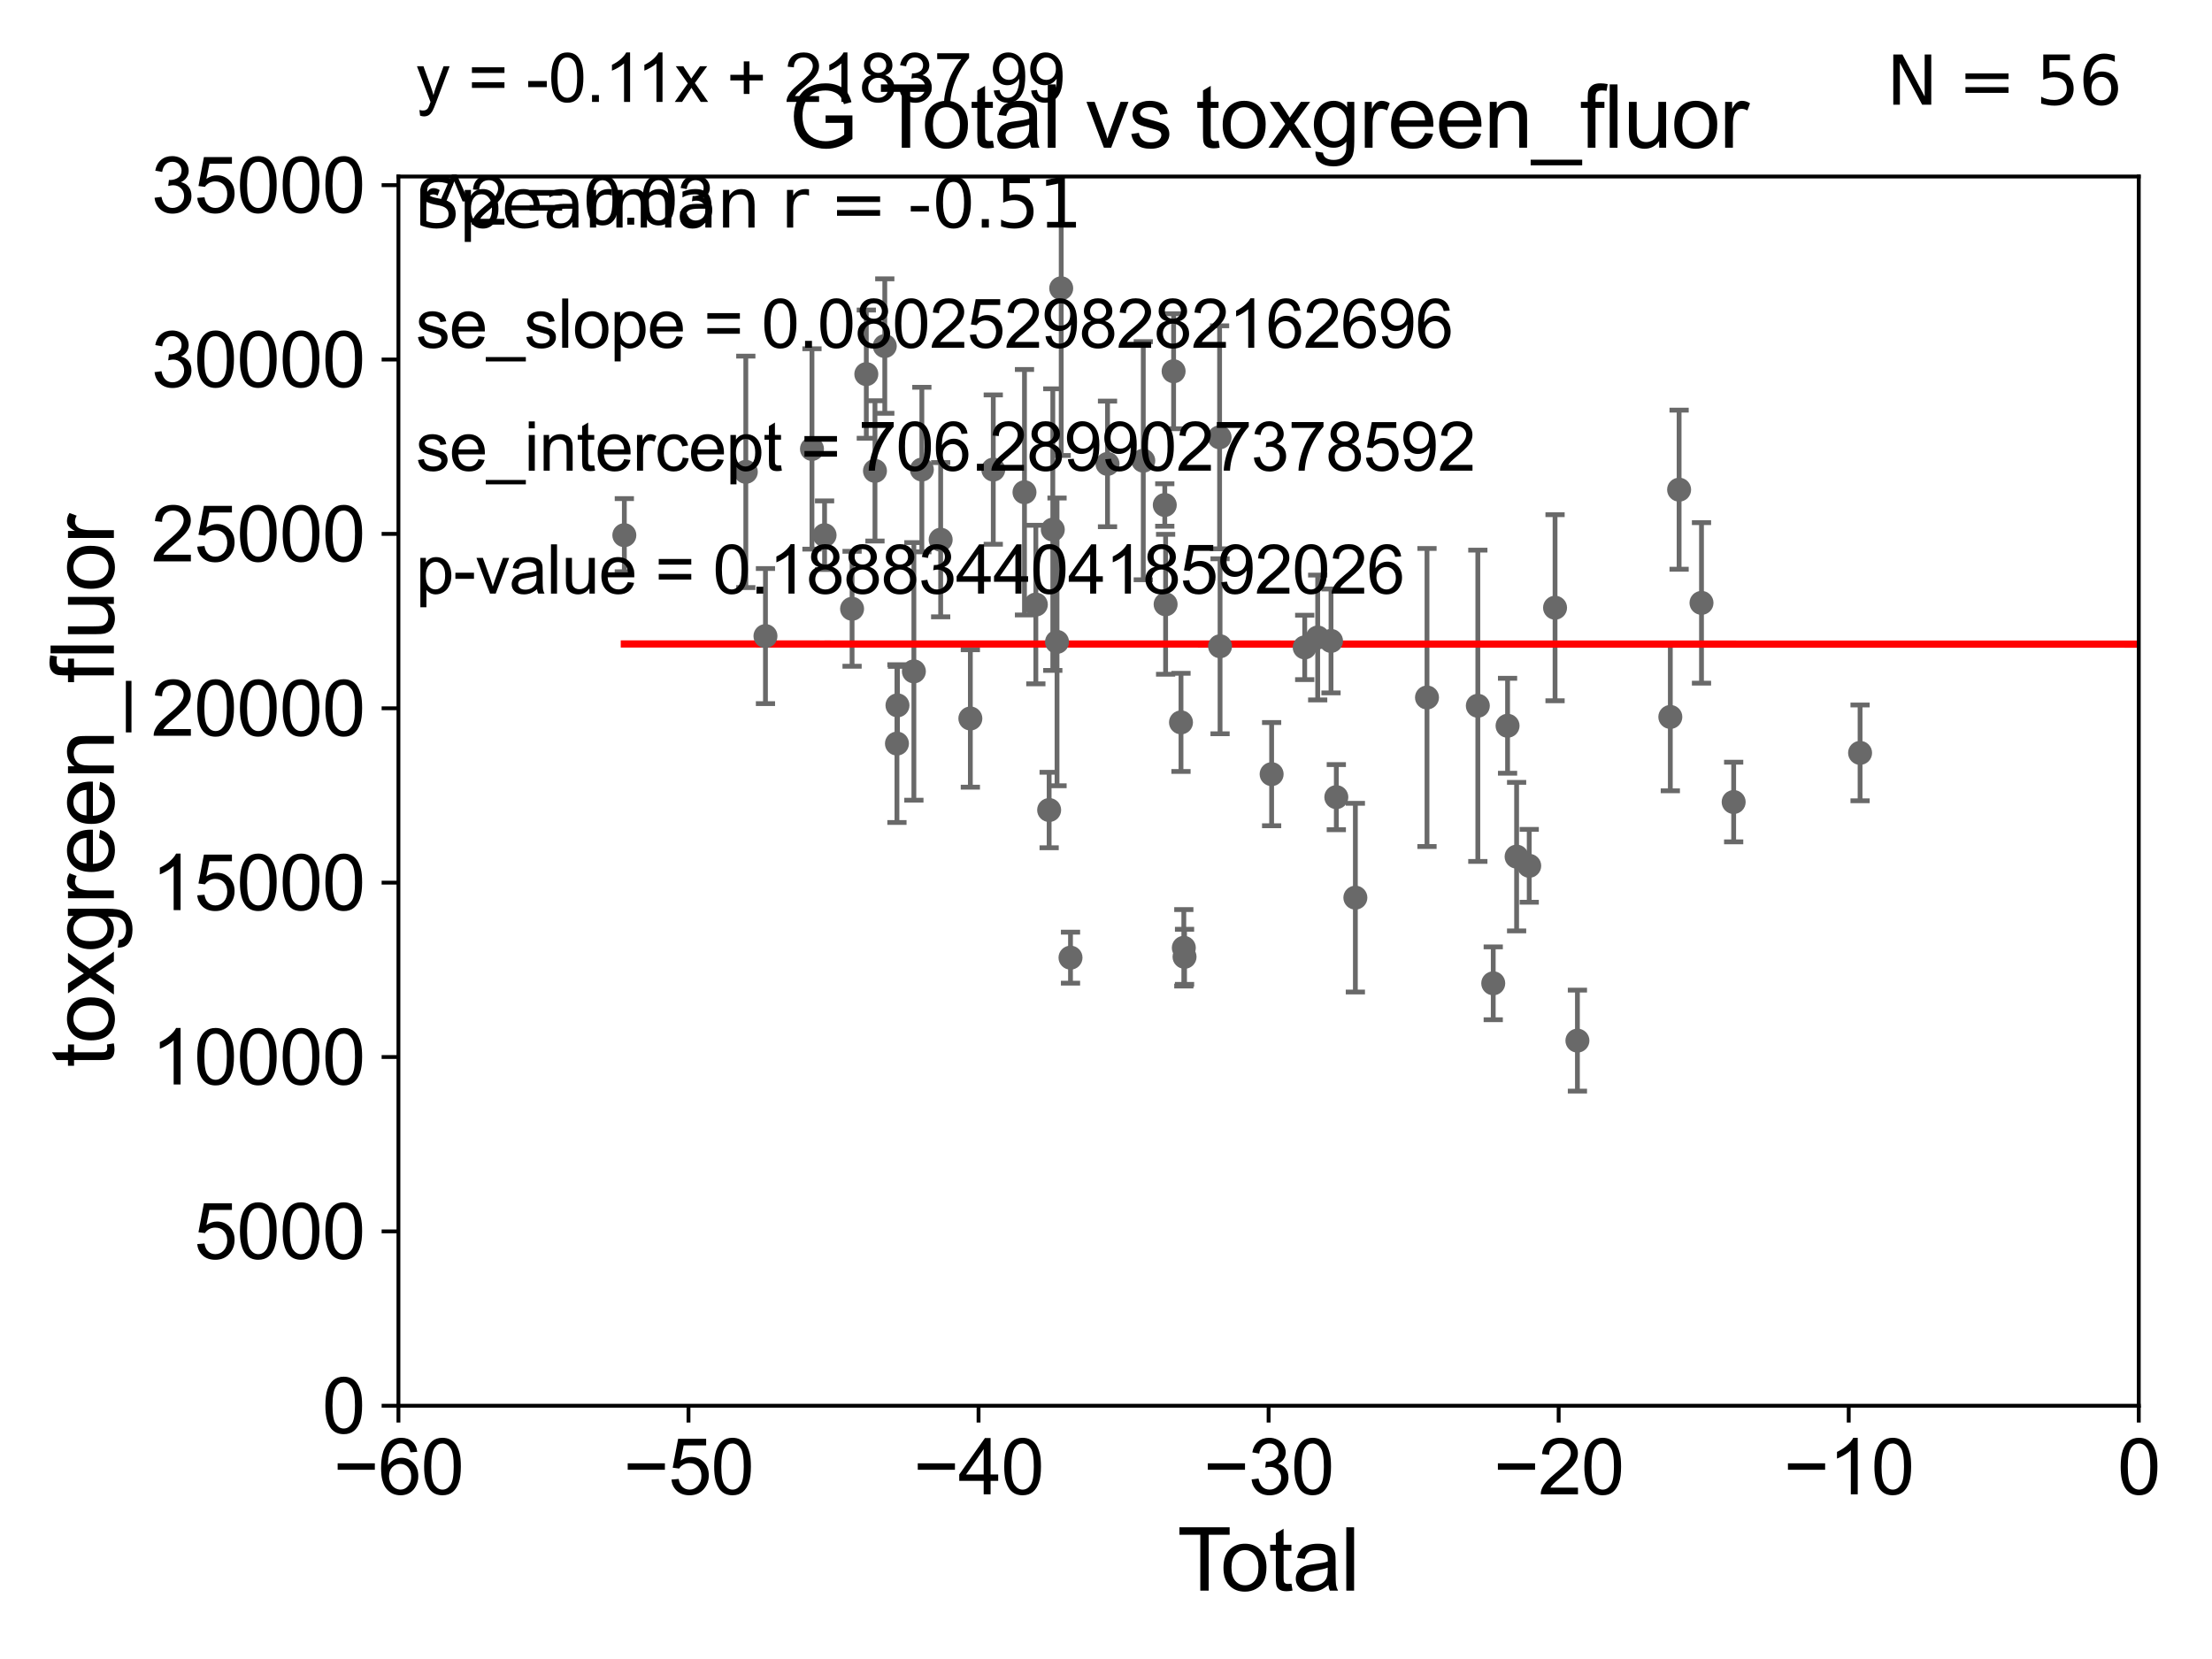 <?xml version="1.0" encoding="utf-8" standalone="no"?>
<!DOCTYPE svg PUBLIC "-//W3C//DTD SVG 1.1//EN"
  "http://www.w3.org/Graphics/SVG/1.1/DTD/svg11.dtd">
<svg xmlns:xlink="http://www.w3.org/1999/xlink" width="460.8pt" height="345.6pt" viewBox="0 0 460.8 345.6" xmlns="http://www.w3.org/2000/svg" version="1.1">
 <defs>
  <style type="text/css">*{stroke-linejoin: round; stroke-linecap: butt}</style>
 </defs>
 <g id="figure_1">
  <g id="patch_1">
   <path d="M 0 345.6 
L 460.8 345.6 
L 460.8 0 
L 0 0 
z
" style="fill: #ffffff"/>
  </g>
  <g id="axes_1">
   <g id="patch_2">
    <path d="M 83 292.84 
L 445.545 292.84 
L 445.545 36.775 
L 83 36.775 
z
" style="fill: #ffffff"/>
   </g>
   <g id="PathCollection_1">
    <defs>
     <path id="me9789fc974" d="M 0 1.118 
C 0.297 1.118 0.581 1 0.791 0.791 
C 1 0.581 1.118 0.297 1.118 0 
C 1.118 -0.297 1 -0.581 0.791 -0.791 
C 0.581 -1 0.297 -1.118 0 -1.118 
C -0.297 -1.118 -0.581 -1 -0.791 -0.791 
C -1 -0.581 -1.118 -0.297 -1.118 0 
C -1.118 0.297 -1 0.581 -0.791 0.791 
C -0.581 1 -0.297 1.118 0 1.118 
z
" style="stroke: #696969"/>
    </defs>
    <g clip-path="url(#pff7bd3b4cc)">
     <use xlink:href="#me9789fc974" x="130.061" y="111.488" style="fill: #696969; stroke: #696969"/>
     <use xlink:href="#me9789fc974" x="246.611" y="197.448" style="fill: #696969; stroke: #696969"/>
     <use xlink:href="#me9789fc974" x="246.762" y="199.322" style="fill: #696969; stroke: #696969"/>
     <use xlink:href="#me9789fc974" x="254.064" y="91.102" style="fill: #696969; stroke: #696969"/>
     <use xlink:href="#me9789fc974" x="254.161" y="134.63" style="fill: #696969; stroke: #696969"/>
     <use xlink:href="#me9789fc974" x="264.904" y="161.27" style="fill: #696969; stroke: #696969"/>
     <use xlink:href="#me9789fc974" x="33178.6" y="161.221" style="fill: #696969; stroke: #696969"/>
     <use xlink:href="#me9789fc974" x="33178.6" y="138.731" style="fill: #696969; stroke: #696969"/>
     <use xlink:href="#me9789fc974" x="271.795" y="134.865" style="fill: #696969; stroke: #696969"/>
     <use xlink:href="#me9789fc974" x="274.499" y="132.803" style="fill: #696969; stroke: #696969"/>
     <use xlink:href="#me9789fc974" x="277.275" y="133.517" style="fill: #696969; stroke: #696969"/>
     <use xlink:href="#me9789fc974" x="278.379" y="166.06" style="fill: #696969; stroke: #696969"/>
     <use xlink:href="#me9789fc974" x="282.348" y="186.998" style="fill: #696969; stroke: #696969"/>
     <use xlink:href="#me9789fc974" x="297.27" y="145.302" style="fill: #696969; stroke: #696969"/>
     <use xlink:href="#me9789fc974" x="246.023" y="150.485" style="fill: #696969; stroke: #696969"/>
     <use xlink:href="#me9789fc974" x="307.859" y="147.023" style="fill: #696969; stroke: #696969"/>
     <use xlink:href="#me9789fc974" x="314.053" y="151.189" style="fill: #696969; stroke: #696969"/>
     <use xlink:href="#me9789fc974" x="315.937" y="178.452" style="fill: #696969; stroke: #696969"/>
     <use xlink:href="#me9789fc974" x="318.564" y="180.365" style="fill: #696969; stroke: #696969"/>
     <use xlink:href="#me9789fc974" x="323.945" y="126.6" style="fill: #696969; stroke: #696969"/>
     <use xlink:href="#me9789fc974" x="328.606" y="216.78" style="fill: #696969; stroke: #696969"/>
     <use xlink:href="#me9789fc974" x="347.959" y="149.352" style="fill: #696969; stroke: #696969"/>
     <use xlink:href="#me9789fc974" x="349.789" y="102.009" style="fill: #696969; stroke: #696969"/>
     <use xlink:href="#me9789fc974" x="354.453" y="125.59" style="fill: #696969; stroke: #696969"/>
     <use xlink:href="#me9789fc974" x="361.154" y="167.075" style="fill: #696969; stroke: #696969"/>
     <use xlink:href="#me9789fc974" x="387.489" y="156.841" style="fill: #696969; stroke: #696969"/>
     <use xlink:href="#me9789fc974" x="33178.6" y="159.177" style="fill: #696969; stroke: #696969"/>
     <use xlink:href="#me9789fc974" x="33178.6" y="204.229" style="fill: #696969; stroke: #696969"/>
     <use xlink:href="#me9789fc974" x="311.069" y="204.84" style="fill: #696969; stroke: #696969"/>
     <use xlink:href="#me9789fc974" x="244.485" y="77.339" style="fill: #696969; stroke: #696969"/>
     <use xlink:href="#me9789fc974" x="33178.6" y="83.586" style="fill: #696969; stroke: #696969"/>
     <use xlink:href="#me9789fc974" x="33178.6" y="137.151" style="fill: #696969; stroke: #696969"/>
     <use xlink:href="#me9789fc974" x="190.378" y="139.863" style="fill: #696969; stroke: #696969"/>
     <use xlink:href="#me9789fc974" x="242.819" y="125.886" style="fill: #696969; stroke: #696969"/>
     <use xlink:href="#me9789fc974" x="192.039" y="97.813" style="fill: #696969; stroke: #696969"/>
     <use xlink:href="#me9789fc974" x="195.958" y="112.428" style="fill: #696969; stroke: #696969"/>
     <use xlink:href="#me9789fc974" x="184.317" y="72.091" style="fill: #696969; stroke: #696969"/>
     <use xlink:href="#me9789fc974" x="202.143" y="149.673" style="fill: #696969; stroke: #696969"/>
     <use xlink:href="#me9789fc974" x="206.916" y="97.821" style="fill: #696969; stroke: #696969"/>
     <use xlink:href="#me9789fc974" x="182.273" y="98.095" style="fill: #696969; stroke: #696969"/>
     <use xlink:href="#me9789fc974" x="180.469" y="77.939" style="fill: #696969; stroke: #696969"/>
     <use xlink:href="#me9789fc974" x="177.503" y="126.822" style="fill: #696969; stroke: #696969"/>
     <use xlink:href="#me9789fc974" x="171.774" y="111.489" style="fill: #696969; stroke: #696969"/>
     <use xlink:href="#me9789fc974" x="213.419" y="102.541" style="fill: #696969; stroke: #696969"/>
     <use xlink:href="#me9789fc974" x="186.85" y="154.9" style="fill: #696969; stroke: #696969"/>
     <use xlink:href="#me9789fc974" x="169.148" y="93.526" style="fill: #696969; stroke: #696969"/>
     <use xlink:href="#me9789fc974" x="218.556" y="168.741" style="fill: #696969; stroke: #696969"/>
     <use xlink:href="#me9789fc974" x="219.318" y="110.328" style="fill: #696969; stroke: #696969"/>
     <use xlink:href="#me9789fc974" x="220.199" y="133.718" style="fill: #696969; stroke: #696969"/>
     <use xlink:href="#me9789fc974" x="159.46" y="132.506" style="fill: #696969; stroke: #696969"/>
     <use xlink:href="#me9789fc974" x="221.069" y="60.054" style="fill: #696969; stroke: #696969"/>
     <use xlink:href="#me9789fc974" x="223.006" y="199.497" style="fill: #696969; stroke: #696969"/>
     <use xlink:href="#me9789fc974" x="230.717" y="96.642" style="fill: #696969; stroke: #696969"/>
     <use xlink:href="#me9789fc974" x="155.365" y="98.294" style="fill: #696969; stroke: #696969"/>
     <use xlink:href="#me9789fc974" x="238.167" y="95.974" style="fill: #696969; stroke: #696969"/>
     <use xlink:href="#me9789fc974" x="242.644" y="105.2" style="fill: #696969; stroke: #696969"/>
     <use xlink:href="#me9789fc974" x="215.786" y="125.939" style="fill: #696969; stroke: #696969"/>
     <use xlink:href="#me9789fc974" x="186.961" y="146.936" style="fill: #696969; stroke: #696969"/>
    </g>
   </g>
   <g id="matplotlib.axis_1">
    <g id="xtick_1">
     <g id="line2d_1">
      <defs>
       <path id="m58deccab25" d="M 0 0 
L 0 3.5 
" style="stroke: #000000; stroke-width: 0.8"/>
      </defs>
      <g>
       <use xlink:href="#m58deccab25" x="83" y="292.84" style="stroke: #000000; stroke-width: 0.8"/>
      </g>
     </g>
     <g id="text_1">
      <!-- −60 -->
      <g transform="translate(69.43 311.293)scale(0.16 -0.16)">
       <defs>
        <path id="ArialMT-2212" d="M 3381 1997 
L 356 1997 
L 356 2522 
L 3381 2522 
L 3381 1997 
z
" transform="scale(0.016)"/>
        <path id="ArialMT-36" d="M 3184 3459 
L 2625 3416 
Q 2550 3747 2413 3897 
Q 2184 4138 1850 4138 
Q 1581 4138 1378 3988 
Q 1113 3794 959 3422 
Q 806 3050 800 2363 
Q 1003 2672 1297 2822 
Q 1591 2972 1913 2972 
Q 2475 2972 2870 2558 
Q 3266 2144 3266 1488 
Q 3266 1056 3080 686 
Q 2894 316 2569 119 
Q 2244 -78 1831 -78 
Q 1128 -78 684 439 
Q 241 956 241 2144 
Q 241 3472 731 4075 
Q 1159 4600 1884 4600 
Q 2425 4600 2770 4297 
Q 3116 3994 3184 3459 
z
M 888 1484 
Q 888 1194 1011 928 
Q 1134 663 1356 523 
Q 1578 384 1822 384 
Q 2178 384 2434 671 
Q 2691 959 2691 1453 
Q 2691 1928 2437 2201 
Q 2184 2475 1800 2475 
Q 1419 2475 1153 2201 
Q 888 1928 888 1484 
z
" transform="scale(0.016)"/>
        <path id="ArialMT-30" d="M 266 2259 
Q 266 3072 433 3567 
Q 600 4063 929 4331 
Q 1259 4600 1759 4600 
Q 2128 4600 2406 4451 
Q 2684 4303 2865 4023 
Q 3047 3744 3150 3342 
Q 3253 2941 3253 2259 
Q 3253 1453 3087 958 
Q 2922 463 2592 192 
Q 2263 -78 1759 -78 
Q 1097 -78 719 397 
Q 266 969 266 2259 
z
M 844 2259 
Q 844 1131 1108 757 
Q 1372 384 1759 384 
Q 2147 384 2411 759 
Q 2675 1134 2675 2259 
Q 2675 3391 2411 3762 
Q 2147 4134 1753 4134 
Q 1366 4134 1134 3806 
Q 844 3388 844 2259 
z
" transform="scale(0.016)"/>
       </defs>
       <use xlink:href="#ArialMT-2212"/>
       <use xlink:href="#ArialMT-36" x="58.398"/>
       <use xlink:href="#ArialMT-30" x="114.014"/>
      </g>
     </g>
    </g>
    <g id="xtick_2">
     <g id="line2d_2">
      <g>
       <use xlink:href="#m58deccab25" x="143.424" y="292.84" style="stroke: #000000; stroke-width: 0.8"/>
      </g>
     </g>
     <g id="text_2">
      <!-- −50 -->
      <g transform="translate(129.854 311.293)scale(0.16 -0.16)">
       <defs>
        <path id="ArialMT-35" d="M 266 1200 
L 856 1250 
Q 922 819 1161 601 
Q 1400 384 1738 384 
Q 2144 384 2425 690 
Q 2706 997 2706 1503 
Q 2706 1984 2436 2262 
Q 2166 2541 1728 2541 
Q 1456 2541 1237 2417 
Q 1019 2294 894 2097 
L 366 2166 
L 809 4519 
L 3088 4519 
L 3088 3981 
L 1259 3981 
L 1013 2750 
Q 1425 3038 1878 3038 
Q 2478 3038 2890 2622 
Q 3303 2206 3303 1553 
Q 3303 931 2941 478 
Q 2500 -78 1738 -78 
Q 1113 -78 717 272 
Q 322 622 266 1200 
z
" transform="scale(0.016)"/>
       </defs>
       <use xlink:href="#ArialMT-2212"/>
       <use xlink:href="#ArialMT-35" x="58.398"/>
       <use xlink:href="#ArialMT-30" x="114.014"/>
      </g>
     </g>
    </g>
    <g id="xtick_3">
     <g id="line2d_3">
      <g>
       <use xlink:href="#m58deccab25" x="203.848" y="292.84" style="stroke: #000000; stroke-width: 0.8"/>
      </g>
     </g>
     <g id="text_3">
      <!-- −40 -->
      <g transform="translate(190.278 311.293)scale(0.16 -0.16)">
       <defs>
        <path id="ArialMT-34" d="M 2069 0 
L 2069 1097 
L 81 1097 
L 81 1613 
L 2172 4581 
L 2631 4581 
L 2631 1613 
L 3250 1613 
L 3250 1097 
L 2631 1097 
L 2631 0 
L 2069 0 
z
M 2069 1613 
L 2069 3678 
L 634 1613 
L 2069 1613 
z
" transform="scale(0.016)"/>
       </defs>
       <use xlink:href="#ArialMT-2212"/>
       <use xlink:href="#ArialMT-34" x="58.398"/>
       <use xlink:href="#ArialMT-30" x="114.014"/>
      </g>
     </g>
    </g>
    <g id="xtick_4">
     <g id="line2d_4">
      <g>
       <use xlink:href="#m58deccab25" x="264.272" y="292.84" style="stroke: #000000; stroke-width: 0.8"/>
      </g>
     </g>
     <g id="text_4">
      <!-- −30 -->
      <g transform="translate(250.702 311.293)scale(0.16 -0.16)">
       <defs>
        <path id="ArialMT-33" d="M 269 1209 
L 831 1284 
Q 928 806 1161 595 
Q 1394 384 1728 384 
Q 2125 384 2398 659 
Q 2672 934 2672 1341 
Q 2672 1728 2419 1979 
Q 2166 2231 1775 2231 
Q 1616 2231 1378 2169 
L 1441 2663 
Q 1497 2656 1531 2656 
Q 1891 2656 2178 2843 
Q 2466 3031 2466 3422 
Q 2466 3731 2256 3934 
Q 2047 4138 1716 4138 
Q 1388 4138 1169 3931 
Q 950 3725 888 3313 
L 325 3413 
Q 428 3978 793 4289 
Q 1159 4600 1703 4600 
Q 2078 4600 2393 4439 
Q 2709 4278 2876 4000 
Q 3044 3722 3044 3409 
Q 3044 3113 2884 2869 
Q 2725 2625 2413 2481 
Q 2819 2388 3044 2092 
Q 3269 1797 3269 1353 
Q 3269 753 2831 336 
Q 2394 -81 1725 -81 
Q 1122 -81 723 278 
Q 325 638 269 1209 
z
" transform="scale(0.016)"/>
       </defs>
       <use xlink:href="#ArialMT-2212"/>
       <use xlink:href="#ArialMT-33" x="58.398"/>
       <use xlink:href="#ArialMT-30" x="114.014"/>
      </g>
     </g>
    </g>
    <g id="xtick_5">
     <g id="line2d_5">
      <g>
       <use xlink:href="#m58deccab25" x="324.697" y="292.84" style="stroke: #000000; stroke-width: 0.8"/>
      </g>
     </g>
     <g id="text_5">
      <!-- −20 -->
      <g transform="translate(311.127 311.293)scale(0.16 -0.16)">
       <defs>
        <path id="ArialMT-32" d="M 3222 541 
L 3222 0 
L 194 0 
Q 188 203 259 391 
Q 375 700 629 1000 
Q 884 1300 1366 1694 
Q 2113 2306 2375 2664 
Q 2638 3022 2638 3341 
Q 2638 3675 2398 3904 
Q 2159 4134 1775 4134 
Q 1369 4134 1125 3890 
Q 881 3647 878 3216 
L 300 3275 
Q 359 3922 746 4261 
Q 1134 4600 1788 4600 
Q 2447 4600 2831 4234 
Q 3216 3869 3216 3328 
Q 3216 3053 3103 2787 
Q 2991 2522 2730 2228 
Q 2469 1934 1863 1422 
Q 1356 997 1212 845 
Q 1069 694 975 541 
L 3222 541 
z
" transform="scale(0.016)"/>
       </defs>
       <use xlink:href="#ArialMT-2212"/>
       <use xlink:href="#ArialMT-32" x="58.398"/>
       <use xlink:href="#ArialMT-30" x="114.014"/>
      </g>
     </g>
    </g>
    <g id="xtick_6">
     <g id="line2d_6">
      <g>
       <use xlink:href="#m58deccab25" x="385.121" y="292.84" style="stroke: #000000; stroke-width: 0.8"/>
      </g>
     </g>
     <g id="text_6">
      <!-- −10 -->
      <g transform="translate(371.551 311.293)scale(0.16 -0.16)">
       <defs>
        <path id="ArialMT-31" d="M 2384 0 
L 1822 0 
L 1822 3584 
Q 1619 3391 1289 3197 
Q 959 3003 697 2906 
L 697 3450 
Q 1169 3672 1522 3987 
Q 1875 4303 2022 4600 
L 2384 4600 
L 2384 0 
z
" transform="scale(0.016)"/>
       </defs>
       <use xlink:href="#ArialMT-2212"/>
       <use xlink:href="#ArialMT-31" x="58.398"/>
       <use xlink:href="#ArialMT-30" x="114.014"/>
      </g>
     </g>
    </g>
    <g id="xtick_7">
     <g id="line2d_7">
      <g>
       <use xlink:href="#m58deccab25" x="445.545" y="292.84" style="stroke: #000000; stroke-width: 0.8"/>
      </g>
     </g>
     <g id="text_7">
      <!-- 0 -->
      <g transform="translate(441.096 311.293)scale(0.16 -0.16)">
       <use xlink:href="#ArialMT-30"/>
      </g>
     </g>
    </g>
    <g id="text_8">
     <!-- Total -->
     <g transform="translate(245.267 331.357)scale(0.18 -0.18)">
      <defs>
       <path id="ArialMT-54" d="M 1659 0 
L 1659 4041 
L 150 4041 
L 150 4581 
L 3781 4581 
L 3781 4041 
L 2266 4041 
L 2266 0 
L 1659 0 
z
" transform="scale(0.016)"/>
       <path id="ArialMT-6f" d="M 213 1659 
Q 213 2581 725 3025 
Q 1153 3394 1769 3394 
Q 2453 3394 2887 2945 
Q 3322 2497 3322 1706 
Q 3322 1066 3130 698 
Q 2938 331 2570 128 
Q 2203 -75 1769 -75 
Q 1072 -75 642 372 
Q 213 819 213 1659 
z
M 791 1659 
Q 791 1022 1069 705 
Q 1347 388 1769 388 
Q 2188 388 2466 706 
Q 2744 1025 2744 1678 
Q 2744 2294 2464 2611 
Q 2184 2928 1769 2928 
Q 1347 2928 1069 2612 
Q 791 2297 791 1659 
z
" transform="scale(0.016)"/>
       <path id="ArialMT-74" d="M 1650 503 
L 1731 6 
Q 1494 -44 1306 -44 
Q 1000 -44 831 53 
Q 663 150 594 308 
Q 525 466 525 972 
L 525 2881 
L 113 2881 
L 113 3319 
L 525 3319 
L 525 4141 
L 1084 4478 
L 1084 3319 
L 1650 3319 
L 1650 2881 
L 1084 2881 
L 1084 941 
Q 1084 700 1114 631 
Q 1144 563 1211 522 
Q 1278 481 1403 481 
Q 1497 481 1650 503 
z
" transform="scale(0.016)"/>
       <path id="ArialMT-61" d="M 2588 409 
Q 2275 144 1986 34 
Q 1697 -75 1366 -75 
Q 819 -75 525 192 
Q 231 459 231 875 
Q 231 1119 342 1320 
Q 453 1522 633 1644 
Q 813 1766 1038 1828 
Q 1203 1872 1538 1913 
Q 2219 1994 2541 2106 
Q 2544 2222 2544 2253 
Q 2544 2597 2384 2738 
Q 2169 2928 1744 2928 
Q 1347 2928 1158 2789 
Q 969 2650 878 2297 
L 328 2372 
Q 403 2725 575 2942 
Q 747 3159 1072 3276 
Q 1397 3394 1825 3394 
Q 2250 3394 2515 3294 
Q 2781 3194 2906 3042 
Q 3031 2891 3081 2659 
Q 3109 2516 3109 2141 
L 3109 1391 
Q 3109 606 3145 398 
Q 3181 191 3288 0 
L 2700 0 
Q 2613 175 2588 409 
z
M 2541 1666 
Q 2234 1541 1622 1453 
Q 1275 1403 1131 1340 
Q 988 1278 909 1158 
Q 831 1038 831 891 
Q 831 666 1001 516 
Q 1172 366 1500 366 
Q 1825 366 2078 508 
Q 2331 650 2450 897 
Q 2541 1088 2541 1459 
L 2541 1666 
z
" transform="scale(0.016)"/>
       <path id="ArialMT-6c" d="M 409 0 
L 409 4581 
L 972 4581 
L 972 0 
L 409 0 
z
" transform="scale(0.016)"/>
      </defs>
      <use xlink:href="#ArialMT-54"/>
      <use xlink:href="#ArialMT-6f" x="49.959"/>
      <use xlink:href="#ArialMT-74" x="105.574"/>
      <use xlink:href="#ArialMT-61" x="133.357"/>
      <use xlink:href="#ArialMT-6c" x="188.973"/>
     </g>
    </g>
   </g>
   <g id="matplotlib.axis_2">
    <g id="ytick_1">
     <g id="line2d_8">
      <defs>
       <path id="mbf1b7bb7f9" d="M 0 0 
L -3.5 0 
" style="stroke: #000000; stroke-width: 0.8"/>
      </defs>
      <g>
       <use xlink:href="#mbf1b7bb7f9" x="83" y="292.84" style="stroke: #000000; stroke-width: 0.8"/>
      </g>
     </g>
     <g id="text_9">
      <!-- 0 -->
      <g transform="translate(67.103 298.566)scale(0.16 -0.16)">
       <use xlink:href="#ArialMT-30"/>
      </g>
     </g>
    </g>
    <g id="ytick_2">
     <g id="line2d_9">
      <g>
       <use xlink:href="#mbf1b7bb7f9" x="83" y="256.516" style="stroke: #000000; stroke-width: 0.8"/>
      </g>
     </g>
     <g id="text_10">
      <!-- 5000 -->
      <g transform="translate(40.41 262.242)scale(0.16 -0.16)">
       <use xlink:href="#ArialMT-35"/>
       <use xlink:href="#ArialMT-30" x="55.615"/>
       <use xlink:href="#ArialMT-30" x="111.23"/>
       <use xlink:href="#ArialMT-30" x="166.846"/>
      </g>
     </g>
    </g>
    <g id="ytick_3">
     <g id="line2d_10">
      <g>
       <use xlink:href="#mbf1b7bb7f9" x="83" y="220.192" style="stroke: #000000; stroke-width: 0.8"/>
      </g>
     </g>
     <g id="text_11">
      <!-- 10000 -->
      <g transform="translate(31.512 225.918)scale(0.16 -0.16)">
       <use xlink:href="#ArialMT-31"/>
       <use xlink:href="#ArialMT-30" x="55.615"/>
       <use xlink:href="#ArialMT-30" x="111.23"/>
       <use xlink:href="#ArialMT-30" x="166.846"/>
       <use xlink:href="#ArialMT-30" x="222.461"/>
      </g>
     </g>
    </g>
    <g id="ytick_4">
     <g id="line2d_11">
      <g>
       <use xlink:href="#mbf1b7bb7f9" x="83" y="183.867" style="stroke: #000000; stroke-width: 0.8"/>
      </g>
     </g>
     <g id="text_12">
      <!-- 15000 -->
      <g transform="translate(31.512 189.594)scale(0.16 -0.16)">
       <use xlink:href="#ArialMT-31"/>
       <use xlink:href="#ArialMT-35" x="55.615"/>
       <use xlink:href="#ArialMT-30" x="111.23"/>
       <use xlink:href="#ArialMT-30" x="166.846"/>
       <use xlink:href="#ArialMT-30" x="222.461"/>
      </g>
     </g>
    </g>
    <g id="ytick_5">
     <g id="line2d_12">
      <g>
       <use xlink:href="#mbf1b7bb7f9" x="83" y="147.543" style="stroke: #000000; stroke-width: 0.8"/>
      </g>
     </g>
     <g id="text_13">
      <!-- 20000 -->
      <g transform="translate(31.512 153.27)scale(0.16 -0.16)">
       <use xlink:href="#ArialMT-32"/>
       <use xlink:href="#ArialMT-30" x="55.615"/>
       <use xlink:href="#ArialMT-30" x="111.23"/>
       <use xlink:href="#ArialMT-30" x="166.846"/>
       <use xlink:href="#ArialMT-30" x="222.461"/>
      </g>
     </g>
    </g>
    <g id="ytick_6">
     <g id="line2d_13">
      <g>
       <use xlink:href="#mbf1b7bb7f9" x="83" y="111.219" style="stroke: #000000; stroke-width: 0.8"/>
      </g>
     </g>
     <g id="text_14">
      <!-- 25000 -->
      <g transform="translate(31.512 116.945)scale(0.16 -0.16)">
       <use xlink:href="#ArialMT-32"/>
       <use xlink:href="#ArialMT-35" x="55.615"/>
       <use xlink:href="#ArialMT-30" x="111.23"/>
       <use xlink:href="#ArialMT-30" x="166.846"/>
       <use xlink:href="#ArialMT-30" x="222.461"/>
      </g>
     </g>
    </g>
    <g id="ytick_7">
     <g id="line2d_14">
      <g>
       <use xlink:href="#mbf1b7bb7f9" x="83" y="74.895" style="stroke: #000000; stroke-width: 0.8"/>
      </g>
     </g>
     <g id="text_15">
      <!-- 30000 -->
      <g transform="translate(31.512 80.621)scale(0.16 -0.16)">
       <use xlink:href="#ArialMT-33"/>
       <use xlink:href="#ArialMT-30" x="55.615"/>
       <use xlink:href="#ArialMT-30" x="111.23"/>
       <use xlink:href="#ArialMT-30" x="166.846"/>
       <use xlink:href="#ArialMT-30" x="222.461"/>
      </g>
     </g>
    </g>
    <g id="ytick_8">
     <g id="line2d_15">
      <g>
       <use xlink:href="#mbf1b7bb7f9" x="83" y="38.571" style="stroke: #000000; stroke-width: 0.8"/>
      </g>
     </g>
     <g id="text_16">
      <!-- 35000 -->
      <g transform="translate(31.512 44.297)scale(0.16 -0.16)">
       <use xlink:href="#ArialMT-33"/>
       <use xlink:href="#ArialMT-35" x="55.615"/>
       <use xlink:href="#ArialMT-30" x="111.23"/>
       <use xlink:href="#ArialMT-30" x="166.846"/>
       <use xlink:href="#ArialMT-30" x="222.461"/>
      </g>
     </g>
    </g>
    <g id="text_17">
     <!-- toxgreen_fluor -->
     <g transform="translate(23.724 222.34)rotate(-90)scale(0.18 -0.18)">
      <defs>
       <path id="ArialMT-78" d="M 47 0 
L 1259 1725 
L 138 3319 
L 841 3319 
L 1350 2541 
Q 1494 2319 1581 2169 
Q 1719 2375 1834 2534 
L 2394 3319 
L 3066 3319 
L 1919 1756 
L 3153 0 
L 2463 0 
L 1781 1031 
L 1600 1309 
L 728 0 
L 47 0 
z
" transform="scale(0.016)"/>
       <path id="ArialMT-67" d="M 319 -275 
L 866 -356 
Q 900 -609 1056 -725 
Q 1266 -881 1628 -881 
Q 2019 -881 2231 -725 
Q 2444 -569 2519 -288 
Q 2563 -116 2559 434 
Q 2191 0 1641 0 
Q 956 0 581 494 
Q 206 988 206 1678 
Q 206 2153 378 2554 
Q 550 2956 876 3175 
Q 1203 3394 1644 3394 
Q 2231 3394 2613 2919 
L 2613 3319 
L 3131 3319 
L 3131 450 
Q 3131 -325 2973 -648 
Q 2816 -972 2473 -1159 
Q 2131 -1347 1631 -1347 
Q 1038 -1347 672 -1080 
Q 306 -813 319 -275 
z
M 784 1719 
Q 784 1066 1043 766 
Q 1303 466 1694 466 
Q 2081 466 2343 764 
Q 2606 1063 2606 1700 
Q 2606 2309 2336 2618 
Q 2066 2928 1684 2928 
Q 1309 2928 1046 2623 
Q 784 2319 784 1719 
z
" transform="scale(0.016)"/>
       <path id="ArialMT-72" d="M 416 0 
L 416 3319 
L 922 3319 
L 922 2816 
Q 1116 3169 1280 3281 
Q 1444 3394 1641 3394 
Q 1925 3394 2219 3213 
L 2025 2691 
Q 1819 2813 1613 2813 
Q 1428 2813 1281 2702 
Q 1134 2591 1072 2394 
Q 978 2094 978 1738 
L 978 0 
L 416 0 
z
" transform="scale(0.016)"/>
       <path id="ArialMT-65" d="M 2694 1069 
L 3275 997 
Q 3138 488 2766 206 
Q 2394 -75 1816 -75 
Q 1088 -75 661 373 
Q 234 822 234 1631 
Q 234 2469 665 2931 
Q 1097 3394 1784 3394 
Q 2450 3394 2872 2941 
Q 3294 2488 3294 1666 
Q 3294 1616 3291 1516 
L 816 1516 
Q 847 969 1125 678 
Q 1403 388 1819 388 
Q 2128 388 2347 550 
Q 2566 713 2694 1069 
z
M 847 1978 
L 2700 1978 
Q 2663 2397 2488 2606 
Q 2219 2931 1791 2931 
Q 1403 2931 1139 2672 
Q 875 2413 847 1978 
z
" transform="scale(0.016)"/>
       <path id="ArialMT-6e" d="M 422 0 
L 422 3319 
L 928 3319 
L 928 2847 
Q 1294 3394 1984 3394 
Q 2284 3394 2536 3286 
Q 2788 3178 2913 3003 
Q 3038 2828 3088 2588 
Q 3119 2431 3119 2041 
L 3119 0 
L 2556 0 
L 2556 2019 
Q 2556 2363 2490 2533 
Q 2425 2703 2258 2804 
Q 2091 2906 1866 2906 
Q 1506 2906 1245 2678 
Q 984 2450 984 1813 
L 984 0 
L 422 0 
z
" transform="scale(0.016)"/>
       <path id="ArialMT-5f" d="M -97 -1272 
L -97 -866 
L 3631 -866 
L 3631 -1272 
L -97 -1272 
z
" transform="scale(0.016)"/>
       <path id="ArialMT-66" d="M 556 0 
L 556 2881 
L 59 2881 
L 59 3319 
L 556 3319 
L 556 3672 
Q 556 4006 616 4169 
Q 697 4388 901 4523 
Q 1106 4659 1475 4659 
Q 1713 4659 2000 4603 
L 1916 4113 
Q 1741 4144 1584 4144 
Q 1328 4144 1222 4034 
Q 1116 3925 1116 3625 
L 1116 3319 
L 1763 3319 
L 1763 2881 
L 1116 2881 
L 1116 0 
L 556 0 
z
" transform="scale(0.016)"/>
       <path id="ArialMT-75" d="M 2597 0 
L 2597 488 
Q 2209 -75 1544 -75 
Q 1250 -75 995 37 
Q 741 150 617 320 
Q 494 491 444 738 
Q 409 903 409 1263 
L 409 3319 
L 972 3319 
L 972 1478 
Q 972 1038 1006 884 
Q 1059 663 1231 536 
Q 1403 409 1656 409 
Q 1909 409 2131 539 
Q 2353 669 2445 892 
Q 2538 1116 2538 1541 
L 2538 3319 
L 3100 3319 
L 3100 0 
L 2597 0 
z
" transform="scale(0.016)"/>
      </defs>
      <use xlink:href="#ArialMT-74"/>
      <use xlink:href="#ArialMT-6f" x="27.783"/>
      <use xlink:href="#ArialMT-78" x="83.398"/>
      <use xlink:href="#ArialMT-67" x="133.398"/>
      <use xlink:href="#ArialMT-72" x="189.014"/>
      <use xlink:href="#ArialMT-65" x="222.314"/>
      <use xlink:href="#ArialMT-65" x="277.93"/>
      <use xlink:href="#ArialMT-6e" x="333.545"/>
      <use xlink:href="#ArialMT-5f" x="389.16"/>
      <use xlink:href="#ArialMT-66" x="444.775"/>
      <use xlink:href="#ArialMT-6c" x="472.559"/>
      <use xlink:href="#ArialMT-75" x="494.775"/>
      <use xlink:href="#ArialMT-6f" x="550.391"/>
      <use xlink:href="#ArialMT-72" x="606.006"/>
     </g>
    </g>
   </g>
   <g id="LineCollection_1">
    <path d="M 130.061 119.104 
L 130.061 103.872 
" clip-path="url(#pff7bd3b4cc)" style="fill: none; stroke: #696969"/>
    <path d="M 246.611 205.416 
L 246.611 189.481 
" clip-path="url(#pff7bd3b4cc)" style="fill: none; stroke: #696969"/>
    <path d="M 246.762 205.059 
L 246.762 193.584 
" clip-path="url(#pff7bd3b4cc)" style="fill: none; stroke: #696969"/>
    <path d="M 254.064 114.329 
L 254.064 67.876 
" clip-path="url(#pff7bd3b4cc)" style="fill: none; stroke: #696969"/>
    <path d="M 254.161 152.856 
L 254.161 116.404 
" clip-path="url(#pff7bd3b4cc)" style="fill: none; stroke: #696969"/>
    <path d="M 264.904 172.022 
L 264.904 150.517 
" clip-path="url(#pff7bd3b4cc)" style="fill: none; stroke: #696969"/>
    <path clip-path="url(#pff7bd3b4cc)" style="fill: none; stroke: #696969"/>
    <path d="M 271.795 141.573 
L 271.795 128.157 
" clip-path="url(#pff7bd3b4cc)" style="fill: none; stroke: #696969"/>
    <path d="M 274.499 145.809 
L 274.499 119.798 
" clip-path="url(#pff7bd3b4cc)" style="fill: none; stroke: #696969"/>
    <path d="M 277.275 144.34 
L 277.275 122.694 
" clip-path="url(#pff7bd3b4cc)" style="fill: none; stroke: #696969"/>
    <path d="M 278.379 172.842 
L 278.379 159.277 
" clip-path="url(#pff7bd3b4cc)" style="fill: none; stroke: #696969"/>
    <path d="M 282.348 206.656 
L 282.348 167.341 
" clip-path="url(#pff7bd3b4cc)" style="fill: none; stroke: #696969"/>
    <path d="M 297.27 176.343 
L 297.27 114.261 
" clip-path="url(#pff7bd3b4cc)" style="fill: none; stroke: #696969"/>
    <path d="M 246.023 160.712 
L 246.023 140.258 
" clip-path="url(#pff7bd3b4cc)" style="fill: none; stroke: #696969"/>
    <path d="M 307.859 179.444 
L 307.859 114.602 
" clip-path="url(#pff7bd3b4cc)" style="fill: none; stroke: #696969"/>
    <path d="M 314.053 161.08 
L 314.053 141.298 
" clip-path="url(#pff7bd3b4cc)" style="fill: none; stroke: #696969"/>
    <path d="M 315.937 193.92 
L 315.937 162.984 
" clip-path="url(#pff7bd3b4cc)" style="fill: none; stroke: #696969"/>
    <path d="M 318.564 187.95 
L 318.564 172.779 
" clip-path="url(#pff7bd3b4cc)" style="fill: none; stroke: #696969"/>
    <path d="M 323.945 145.98 
L 323.945 107.219 
" clip-path="url(#pff7bd3b4cc)" style="fill: none; stroke: #696969"/>
    <path d="M 328.606 227.297 
L 328.606 206.263 
" clip-path="url(#pff7bd3b4cc)" style="fill: none; stroke: #696969"/>
    <path d="M 347.959 164.74 
L 347.959 133.965 
" clip-path="url(#pff7bd3b4cc)" style="fill: none; stroke: #696969"/>
    <path d="M 349.789 118.578 
L 349.789 85.439 
" clip-path="url(#pff7bd3b4cc)" style="fill: none; stroke: #696969"/>
    <path d="M 354.453 142.311 
L 354.453 108.87 
" clip-path="url(#pff7bd3b4cc)" style="fill: none; stroke: #696969"/>
    <path d="M 361.154 175.375 
L 361.154 158.776 
" clip-path="url(#pff7bd3b4cc)" style="fill: none; stroke: #696969"/>
    <path d="M 387.489 166.82 
L 387.489 146.861 
" clip-path="url(#pff7bd3b4cc)" style="fill: none; stroke: #696969"/>
    <path clip-path="url(#pff7bd3b4cc)" style="fill: none; stroke: #696969"/>
    <path clip-path="url(#pff7bd3b4cc)" style="fill: none; stroke: #696969"/>
    <path d="M 311.069 212.427 
L 311.069 197.253 
" clip-path="url(#pff7bd3b4cc)" style="fill: none; stroke: #696969"/>
    <path d="M 244.485 89.318 
L 244.485 65.36 
" clip-path="url(#pff7bd3b4cc)" style="fill: none; stroke: #696969"/>
    <path clip-path="url(#pff7bd3b4cc)" style="fill: none; stroke: #696969"/>
    <path d="M 190.378 166.691 
L 190.378 113.034 
" clip-path="url(#pff7bd3b4cc)" style="fill: none; stroke: #696969"/>
    <path d="M 242.819 140.457 
L 242.819 111.314 
" clip-path="url(#pff7bd3b4cc)" style="fill: none; stroke: #696969"/>
    <path d="M 192.039 114.953 
L 192.039 80.673 
" clip-path="url(#pff7bd3b4cc)" style="fill: none; stroke: #696969"/>
    <path d="M 195.958 128.494 
L 195.958 96.362 
" clip-path="url(#pff7bd3b4cc)" style="fill: none; stroke: #696969"/>
    <path d="M 184.317 86.098 
L 184.317 58.084 
" clip-path="url(#pff7bd3b4cc)" style="fill: none; stroke: #696969"/>
    <path d="M 202.143 163.985 
L 202.143 135.36 
" clip-path="url(#pff7bd3b4cc)" style="fill: none; stroke: #696969"/>
    <path d="M 206.916 113.372 
L 206.916 82.269 
" clip-path="url(#pff7bd3b4cc)" style="fill: none; stroke: #696969"/>
    <path d="M 182.273 112.707 
L 182.273 83.483 
" clip-path="url(#pff7bd3b4cc)" style="fill: none; stroke: #696969"/>
    <path d="M 180.469 91.293 
L 180.469 64.584 
" clip-path="url(#pff7bd3b4cc)" style="fill: none; stroke: #696969"/>
    <path d="M 177.503 138.793 
L 177.503 114.851 
" clip-path="url(#pff7bd3b4cc)" style="fill: none; stroke: #696969"/>
    <path d="M 171.774 118.631 
L 171.774 104.348 
" clip-path="url(#pff7bd3b4cc)" style="fill: none; stroke: #696969"/>
    <path d="M 213.419 128.111 
L 213.419 76.97 
" clip-path="url(#pff7bd3b4cc)" style="fill: none; stroke: #696969"/>
    <path d="M 186.85 171.336 
L 186.85 138.463 
" clip-path="url(#pff7bd3b4cc)" style="fill: none; stroke: #696969"/>
    <path d="M 169.148 114.398 
L 169.148 72.653 
" clip-path="url(#pff7bd3b4cc)" style="fill: none; stroke: #696969"/>
    <path d="M 218.556 176.604 
L 218.556 160.879 
" clip-path="url(#pff7bd3b4cc)" style="fill: none; stroke: #696969"/>
    <path d="M 219.318 139.658 
L 219.318 80.997 
" clip-path="url(#pff7bd3b4cc)" style="fill: none; stroke: #696969"/>
    <path d="M 220.199 163.689 
L 220.199 103.748 
" clip-path="url(#pff7bd3b4cc)" style="fill: none; stroke: #696969"/>
    <path d="M 159.46 146.575 
L 159.46 118.437 
" clip-path="url(#pff7bd3b4cc)" style="fill: none; stroke: #696969"/>
    <path d="M 221.069 94.883 
L 221.069 25.225 
" clip-path="url(#pff7bd3b4cc)" style="fill: none; stroke: #696969"/>
    <path d="M 223.006 204.806 
L 223.006 194.188 
" clip-path="url(#pff7bd3b4cc)" style="fill: none; stroke: #696969"/>
    <path d="M 230.717 109.725 
L 230.717 83.558 
" clip-path="url(#pff7bd3b4cc)" style="fill: none; stroke: #696969"/>
    <path d="M 155.365 122.401 
L 155.365 74.187 
" clip-path="url(#pff7bd3b4cc)" style="fill: none; stroke: #696969"/>
    <path d="M 238.167 120.774 
L 238.167 71.173 
" clip-path="url(#pff7bd3b4cc)" style="fill: none; stroke: #696969"/>
    <path d="M 242.644 109.621 
L 242.644 100.78 
" clip-path="url(#pff7bd3b4cc)" style="fill: none; stroke: #696969"/>
    <path d="M 215.786 142.455 
L 215.786 109.423 
" clip-path="url(#pff7bd3b4cc)" style="fill: none; stroke: #696969"/>
    <path d="M 186.961 155.054 
L 186.961 138.818 
" clip-path="url(#pff7bd3b4cc)" style="fill: none; stroke: #696969"/>
   </g>
   <g id="line2d_16">
    <defs>
     <path id="m3288889785" d="M 2 0 
L -2 -0 
" style="stroke: #696969"/>
    </defs>
    <g clip-path="url(#pff7bd3b4cc)">
     <use xlink:href="#m3288889785" x="130.061" y="119.104" style="fill: #696969; stroke: #696969"/>
     <use xlink:href="#m3288889785" x="246.611" y="205.416" style="fill: #696969; stroke: #696969"/>
     <use xlink:href="#m3288889785" x="246.762" y="205.059" style="fill: #696969; stroke: #696969"/>
     <use xlink:href="#m3288889785" x="254.064" y="114.329" style="fill: #696969; stroke: #696969"/>
     <use xlink:href="#m3288889785" x="254.161" y="152.856" style="fill: #696969; stroke: #696969"/>
     <use xlink:href="#m3288889785" x="264.904" y="172.022" style="fill: #696969; stroke: #696969"/>
     <use xlink:href="#m3288889785" x="33178.6" y="172.294" style="fill: #696969; stroke: #696969"/>
     <use xlink:href="#m3288889785" x="33178.6" y="146.36" style="fill: #696969; stroke: #696969"/>
     <use xlink:href="#m3288889785" x="271.795" y="141.573" style="fill: #696969; stroke: #696969"/>
     <use xlink:href="#m3288889785" x="274.499" y="145.809" style="fill: #696969; stroke: #696969"/>
     <use xlink:href="#m3288889785" x="277.275" y="144.34" style="fill: #696969; stroke: #696969"/>
     <use xlink:href="#m3288889785" x="278.379" y="172.842" style="fill: #696969; stroke: #696969"/>
     <use xlink:href="#m3288889785" x="282.348" y="206.656" style="fill: #696969; stroke: #696969"/>
     <use xlink:href="#m3288889785" x="297.27" y="176.343" style="fill: #696969; stroke: #696969"/>
     <use xlink:href="#m3288889785" x="246.023" y="160.712" style="fill: #696969; stroke: #696969"/>
     <use xlink:href="#m3288889785" x="307.859" y="179.444" style="fill: #696969; stroke: #696969"/>
     <use xlink:href="#m3288889785" x="314.053" y="161.08" style="fill: #696969; stroke: #696969"/>
     <use xlink:href="#m3288889785" x="315.937" y="193.92" style="fill: #696969; stroke: #696969"/>
     <use xlink:href="#m3288889785" x="318.564" y="187.95" style="fill: #696969; stroke: #696969"/>
     <use xlink:href="#m3288889785" x="323.945" y="145.98" style="fill: #696969; stroke: #696969"/>
     <use xlink:href="#m3288889785" x="328.606" y="227.297" style="fill: #696969; stroke: #696969"/>
     <use xlink:href="#m3288889785" x="347.959" y="164.74" style="fill: #696969; stroke: #696969"/>
     <use xlink:href="#m3288889785" x="349.789" y="118.578" style="fill: #696969; stroke: #696969"/>
     <use xlink:href="#m3288889785" x="354.453" y="142.311" style="fill: #696969; stroke: #696969"/>
     <use xlink:href="#m3288889785" x="361.154" y="175.375" style="fill: #696969; stroke: #696969"/>
     <use xlink:href="#m3288889785" x="387.489" y="166.82" style="fill: #696969; stroke: #696969"/>
     <use xlink:href="#m3288889785" x="33178.6" y="169.205" style="fill: #696969; stroke: #696969"/>
     <use xlink:href="#m3288889785" x="33178.6" y="211.923" style="fill: #696969; stroke: #696969"/>
     <use xlink:href="#m3288889785" x="311.069" y="212.427" style="fill: #696969; stroke: #696969"/>
     <use xlink:href="#m3288889785" x="244.485" y="89.318" style="fill: #696969; stroke: #696969"/>
     <use xlink:href="#m3288889785" x="33178.6" y="95.972" style="fill: #696969; stroke: #696969"/>
     <use xlink:href="#m3288889785" x="33178.6" y="162.258" style="fill: #696969; stroke: #696969"/>
     <use xlink:href="#m3288889785" x="190.378" y="166.691" style="fill: #696969; stroke: #696969"/>
     <use xlink:href="#m3288889785" x="242.819" y="140.457" style="fill: #696969; stroke: #696969"/>
     <use xlink:href="#m3288889785" x="192.039" y="114.953" style="fill: #696969; stroke: #696969"/>
     <use xlink:href="#m3288889785" x="195.958" y="128.494" style="fill: #696969; stroke: #696969"/>
     <use xlink:href="#m3288889785" x="184.317" y="86.098" style="fill: #696969; stroke: #696969"/>
     <use xlink:href="#m3288889785" x="202.143" y="163.985" style="fill: #696969; stroke: #696969"/>
     <use xlink:href="#m3288889785" x="206.916" y="113.372" style="fill: #696969; stroke: #696969"/>
     <use xlink:href="#m3288889785" x="182.273" y="112.707" style="fill: #696969; stroke: #696969"/>
     <use xlink:href="#m3288889785" x="180.469" y="91.293" style="fill: #696969; stroke: #696969"/>
     <use xlink:href="#m3288889785" x="177.503" y="138.793" style="fill: #696969; stroke: #696969"/>
     <use xlink:href="#m3288889785" x="171.774" y="118.631" style="fill: #696969; stroke: #696969"/>
     <use xlink:href="#m3288889785" x="213.419" y="128.111" style="fill: #696969; stroke: #696969"/>
     <use xlink:href="#m3288889785" x="186.85" y="171.336" style="fill: #696969; stroke: #696969"/>
     <use xlink:href="#m3288889785" x="169.148" y="114.398" style="fill: #696969; stroke: #696969"/>
     <use xlink:href="#m3288889785" x="218.556" y="176.604" style="fill: #696969; stroke: #696969"/>
     <use xlink:href="#m3288889785" x="219.318" y="139.658" style="fill: #696969; stroke: #696969"/>
     <use xlink:href="#m3288889785" x="220.199" y="163.689" style="fill: #696969; stroke: #696969"/>
     <use xlink:href="#m3288889785" x="159.46" y="146.575" style="fill: #696969; stroke: #696969"/>
     <use xlink:href="#m3288889785" x="221.069" y="94.883" style="fill: #696969; stroke: #696969"/>
     <use xlink:href="#m3288889785" x="223.006" y="204.806" style="fill: #696969; stroke: #696969"/>
     <use xlink:href="#m3288889785" x="230.717" y="109.725" style="fill: #696969; stroke: #696969"/>
     <use xlink:href="#m3288889785" x="155.365" y="122.401" style="fill: #696969; stroke: #696969"/>
     <use xlink:href="#m3288889785" x="238.167" y="120.774" style="fill: #696969; stroke: #696969"/>
     <use xlink:href="#m3288889785" x="242.644" y="109.621" style="fill: #696969; stroke: #696969"/>
     <use xlink:href="#m3288889785" x="215.786" y="142.455" style="fill: #696969; stroke: #696969"/>
     <use xlink:href="#m3288889785" x="186.961" y="155.054" style="fill: #696969; stroke: #696969"/>
    </g>
   </g>
   <g id="line2d_17">
    <g clip-path="url(#pff7bd3b4cc)">
     <use xlink:href="#m3288889785" x="130.061" y="103.872" style="fill: #696969; stroke: #696969"/>
     <use xlink:href="#m3288889785" x="246.611" y="189.481" style="fill: #696969; stroke: #696969"/>
     <use xlink:href="#m3288889785" x="246.762" y="193.584" style="fill: #696969; stroke: #696969"/>
     <use xlink:href="#m3288889785" x="254.064" y="67.876" style="fill: #696969; stroke: #696969"/>
     <use xlink:href="#m3288889785" x="254.161" y="116.404" style="fill: #696969; stroke: #696969"/>
     <use xlink:href="#m3288889785" x="264.904" y="150.517" style="fill: #696969; stroke: #696969"/>
     <use xlink:href="#m3288889785" x="33178.6" y="150.148" style="fill: #696969; stroke: #696969"/>
     <use xlink:href="#m3288889785" x="33178.6" y="131.103" style="fill: #696969; stroke: #696969"/>
     <use xlink:href="#m3288889785" x="271.795" y="128.157" style="fill: #696969; stroke: #696969"/>
     <use xlink:href="#m3288889785" x="274.499" y="119.798" style="fill: #696969; stroke: #696969"/>
     <use xlink:href="#m3288889785" x="277.275" y="122.694" style="fill: #696969; stroke: #696969"/>
     <use xlink:href="#m3288889785" x="278.379" y="159.277" style="fill: #696969; stroke: #696969"/>
     <use xlink:href="#m3288889785" x="282.348" y="167.341" style="fill: #696969; stroke: #696969"/>
     <use xlink:href="#m3288889785" x="297.27" y="114.261" style="fill: #696969; stroke: #696969"/>
     <use xlink:href="#m3288889785" x="246.023" y="140.258" style="fill: #696969; stroke: #696969"/>
     <use xlink:href="#m3288889785" x="307.859" y="114.602" style="fill: #696969; stroke: #696969"/>
     <use xlink:href="#m3288889785" x="314.053" y="141.298" style="fill: #696969; stroke: #696969"/>
     <use xlink:href="#m3288889785" x="315.937" y="162.984" style="fill: #696969; stroke: #696969"/>
     <use xlink:href="#m3288889785" x="318.564" y="172.779" style="fill: #696969; stroke: #696969"/>
     <use xlink:href="#m3288889785" x="323.945" y="107.219" style="fill: #696969; stroke: #696969"/>
     <use xlink:href="#m3288889785" x="328.606" y="206.263" style="fill: #696969; stroke: #696969"/>
     <use xlink:href="#m3288889785" x="347.959" y="133.965" style="fill: #696969; stroke: #696969"/>
     <use xlink:href="#m3288889785" x="349.789" y="85.439" style="fill: #696969; stroke: #696969"/>
     <use xlink:href="#m3288889785" x="354.453" y="108.87" style="fill: #696969; stroke: #696969"/>
     <use xlink:href="#m3288889785" x="361.154" y="158.776" style="fill: #696969; stroke: #696969"/>
     <use xlink:href="#m3288889785" x="387.489" y="146.861" style="fill: #696969; stroke: #696969"/>
     <use xlink:href="#m3288889785" x="33178.6" y="149.149" style="fill: #696969; stroke: #696969"/>
     <use xlink:href="#m3288889785" x="33178.6" y="196.535" style="fill: #696969; stroke: #696969"/>
     <use xlink:href="#m3288889785" x="311.069" y="197.253" style="fill: #696969; stroke: #696969"/>
     <use xlink:href="#m3288889785" x="244.485" y="65.36" style="fill: #696969; stroke: #696969"/>
     <use xlink:href="#m3288889785" x="33178.6" y="71.2" style="fill: #696969; stroke: #696969"/>
     <use xlink:href="#m3288889785" x="33178.6" y="112.044" style="fill: #696969; stroke: #696969"/>
     <use xlink:href="#m3288889785" x="190.378" y="113.034" style="fill: #696969; stroke: #696969"/>
     <use xlink:href="#m3288889785" x="242.819" y="111.314" style="fill: #696969; stroke: #696969"/>
     <use xlink:href="#m3288889785" x="192.039" y="80.673" style="fill: #696969; stroke: #696969"/>
     <use xlink:href="#m3288889785" x="195.958" y="96.362" style="fill: #696969; stroke: #696969"/>
     <use xlink:href="#m3288889785" x="184.317" y="58.084" style="fill: #696969; stroke: #696969"/>
     <use xlink:href="#m3288889785" x="202.143" y="135.36" style="fill: #696969; stroke: #696969"/>
     <use xlink:href="#m3288889785" x="206.916" y="82.269" style="fill: #696969; stroke: #696969"/>
     <use xlink:href="#m3288889785" x="182.273" y="83.483" style="fill: #696969; stroke: #696969"/>
     <use xlink:href="#m3288889785" x="180.469" y="64.584" style="fill: #696969; stroke: #696969"/>
     <use xlink:href="#m3288889785" x="177.503" y="114.851" style="fill: #696969; stroke: #696969"/>
     <use xlink:href="#m3288889785" x="171.774" y="104.348" style="fill: #696969; stroke: #696969"/>
     <use xlink:href="#m3288889785" x="213.419" y="76.97" style="fill: #696969; stroke: #696969"/>
     <use xlink:href="#m3288889785" x="186.85" y="138.463" style="fill: #696969; stroke: #696969"/>
     <use xlink:href="#m3288889785" x="169.148" y="72.653" style="fill: #696969; stroke: #696969"/>
     <use xlink:href="#m3288889785" x="218.556" y="160.879" style="fill: #696969; stroke: #696969"/>
     <use xlink:href="#m3288889785" x="219.318" y="80.997" style="fill: #696969; stroke: #696969"/>
     <use xlink:href="#m3288889785" x="220.199" y="103.748" style="fill: #696969; stroke: #696969"/>
     <use xlink:href="#m3288889785" x="159.46" y="118.437" style="fill: #696969; stroke: #696969"/>
     <use xlink:href="#m3288889785" x="221.069" y="25.225" style="fill: #696969; stroke: #696969"/>
     <use xlink:href="#m3288889785" x="223.006" y="194.188" style="fill: #696969; stroke: #696969"/>
     <use xlink:href="#m3288889785" x="230.717" y="83.558" style="fill: #696969; stroke: #696969"/>
     <use xlink:href="#m3288889785" x="155.365" y="74.187" style="fill: #696969; stroke: #696969"/>
     <use xlink:href="#m3288889785" x="238.167" y="71.173" style="fill: #696969; stroke: #696969"/>
     <use xlink:href="#m3288889785" x="242.644" y="100.78" style="fill: #696969; stroke: #696969"/>
     <use xlink:href="#m3288889785" x="215.786" y="109.423" style="fill: #696969; stroke: #696969"/>
     <use xlink:href="#m3288889785" x="186.961" y="138.818" style="fill: #696969; stroke: #696969"/>
    </g>
   </g>
   <g id="line2d_18">
    <path d="M 130.061 134.15 
L 246.611 134.165 
L 246.762 134.165 
L 254.064 134.166 
L 254.161 134.166 
L 264.904 134.167 
L 461.8 134.193 
M 461.8 134.193 
L 271.795 134.168 
L 274.499 134.169 
L 277.275 134.169 
L 278.379 134.169 
L 282.348 134.17 
L 297.27 134.172 
L 246.023 134.165 
L 307.859 134.173 
L 314.053 134.174 
L 315.937 134.174 
L 318.564 134.174 
L 323.945 134.175 
L 328.606 134.176 
L 347.959 134.178 
L 349.789 134.178 
L 354.453 134.179 
L 361.154 134.18 
L 387.489 134.183 
L 461.8 134.193 
M 461.8 134.193 
L 311.069 134.173 
L 244.485 134.165 
L 461.8 134.193 
M 461.8 134.193 
L 190.378 134.158 
L 242.819 134.165 
L 192.039 134.158 
L 195.958 134.159 
L 184.317 134.157 
L 202.143 134.159 
L 206.916 134.16 
L 182.273 134.157 
L 180.469 134.157 
L 177.503 134.156 
L 171.774 134.155 
L 213.419 134.161 
L 186.85 134.157 
L 169.148 134.155 
L 218.556 134.161 
L 219.318 134.162 
L 220.199 134.162 
L 159.46 134.154 
L 221.069 134.162 
L 223.006 134.162 
L 230.717 134.163 
L 155.365 134.153 
L 238.167 134.164 
L 242.644 134.165 
L 215.786 134.161 
L 186.961 134.157 
" clip-path="url(#pff7bd3b4cc)" style="fill: none; stroke: #ff0000; stroke-width: 1.5; stroke-linecap: square"/>
   </g>
   <g id="line2d_19">
    <defs>
     <path id="m067d3d7909" d="M 0 2 
C 0.53 2 1.039 1.789 1.414 1.414 
C 1.789 1.039 2 0.53 2 0 
C 2 -0.53 1.789 -1.039 1.414 -1.414 
C 1.039 -1.789 0.53 -2 0 -2 
C -0.53 -2 -1.039 -1.789 -1.414 -1.414 
C -1.789 -1.039 -2 -0.53 -2 0 
C -2 0.53 -1.789 1.039 -1.414 1.414 
C -1.039 1.789 -0.53 2 0 2 
z
" style="stroke: #696969"/>
    </defs>
    <g clip-path="url(#pff7bd3b4cc)">
     <use xlink:href="#m067d3d7909" x="130.061" y="111.488" style="fill: #696969; stroke: #696969"/>
     <use xlink:href="#m067d3d7909" x="246.611" y="197.448" style="fill: #696969; stroke: #696969"/>
     <use xlink:href="#m067d3d7909" x="246.762" y="199.322" style="fill: #696969; stroke: #696969"/>
     <use xlink:href="#m067d3d7909" x="254.064" y="91.102" style="fill: #696969; stroke: #696969"/>
     <use xlink:href="#m067d3d7909" x="254.161" y="134.63" style="fill: #696969; stroke: #696969"/>
     <use xlink:href="#m067d3d7909" x="264.904" y="161.27" style="fill: #696969; stroke: #696969"/>
     <use xlink:href="#m067d3d7909" x="33178.6" y="161.221" style="fill: #696969; stroke: #696969"/>
     <use xlink:href="#m067d3d7909" x="33178.6" y="138.731" style="fill: #696969; stroke: #696969"/>
     <use xlink:href="#m067d3d7909" x="271.795" y="134.865" style="fill: #696969; stroke: #696969"/>
     <use xlink:href="#m067d3d7909" x="274.499" y="132.803" style="fill: #696969; stroke: #696969"/>
     <use xlink:href="#m067d3d7909" x="277.275" y="133.517" style="fill: #696969; stroke: #696969"/>
     <use xlink:href="#m067d3d7909" x="278.379" y="166.06" style="fill: #696969; stroke: #696969"/>
     <use xlink:href="#m067d3d7909" x="282.348" y="186.998" style="fill: #696969; stroke: #696969"/>
     <use xlink:href="#m067d3d7909" x="297.27" y="145.302" style="fill: #696969; stroke: #696969"/>
     <use xlink:href="#m067d3d7909" x="246.023" y="150.485" style="fill: #696969; stroke: #696969"/>
     <use xlink:href="#m067d3d7909" x="307.859" y="147.023" style="fill: #696969; stroke: #696969"/>
     <use xlink:href="#m067d3d7909" x="314.053" y="151.189" style="fill: #696969; stroke: #696969"/>
     <use xlink:href="#m067d3d7909" x="315.937" y="178.452" style="fill: #696969; stroke: #696969"/>
     <use xlink:href="#m067d3d7909" x="318.564" y="180.365" style="fill: #696969; stroke: #696969"/>
     <use xlink:href="#m067d3d7909" x="323.945" y="126.6" style="fill: #696969; stroke: #696969"/>
     <use xlink:href="#m067d3d7909" x="328.606" y="216.78" style="fill: #696969; stroke: #696969"/>
     <use xlink:href="#m067d3d7909" x="347.959" y="149.352" style="fill: #696969; stroke: #696969"/>
     <use xlink:href="#m067d3d7909" x="349.789" y="102.009" style="fill: #696969; stroke: #696969"/>
     <use xlink:href="#m067d3d7909" x="354.453" y="125.59" style="fill: #696969; stroke: #696969"/>
     <use xlink:href="#m067d3d7909" x="361.154" y="167.075" style="fill: #696969; stroke: #696969"/>
     <use xlink:href="#m067d3d7909" x="387.489" y="156.841" style="fill: #696969; stroke: #696969"/>
     <use xlink:href="#m067d3d7909" x="33178.6" y="159.177" style="fill: #696969; stroke: #696969"/>
     <use xlink:href="#m067d3d7909" x="33178.6" y="204.229" style="fill: #696969; stroke: #696969"/>
     <use xlink:href="#m067d3d7909" x="311.069" y="204.84" style="fill: #696969; stroke: #696969"/>
     <use xlink:href="#m067d3d7909" x="244.485" y="77.339" style="fill: #696969; stroke: #696969"/>
     <use xlink:href="#m067d3d7909" x="33178.6" y="83.586" style="fill: #696969; stroke: #696969"/>
     <use xlink:href="#m067d3d7909" x="33178.6" y="137.151" style="fill: #696969; stroke: #696969"/>
     <use xlink:href="#m067d3d7909" x="190.378" y="139.863" style="fill: #696969; stroke: #696969"/>
     <use xlink:href="#m067d3d7909" x="242.819" y="125.886" style="fill: #696969; stroke: #696969"/>
     <use xlink:href="#m067d3d7909" x="192.039" y="97.813" style="fill: #696969; stroke: #696969"/>
     <use xlink:href="#m067d3d7909" x="195.958" y="112.428" style="fill: #696969; stroke: #696969"/>
     <use xlink:href="#m067d3d7909" x="184.317" y="72.091" style="fill: #696969; stroke: #696969"/>
     <use xlink:href="#m067d3d7909" x="202.143" y="149.673" style="fill: #696969; stroke: #696969"/>
     <use xlink:href="#m067d3d7909" x="206.916" y="97.821" style="fill: #696969; stroke: #696969"/>
     <use xlink:href="#m067d3d7909" x="182.273" y="98.095" style="fill: #696969; stroke: #696969"/>
     <use xlink:href="#m067d3d7909" x="180.469" y="77.939" style="fill: #696969; stroke: #696969"/>
     <use xlink:href="#m067d3d7909" x="177.503" y="126.822" style="fill: #696969; stroke: #696969"/>
     <use xlink:href="#m067d3d7909" x="171.774" y="111.489" style="fill: #696969; stroke: #696969"/>
     <use xlink:href="#m067d3d7909" x="213.419" y="102.541" style="fill: #696969; stroke: #696969"/>
     <use xlink:href="#m067d3d7909" x="186.85" y="154.9" style="fill: #696969; stroke: #696969"/>
     <use xlink:href="#m067d3d7909" x="169.148" y="93.526" style="fill: #696969; stroke: #696969"/>
     <use xlink:href="#m067d3d7909" x="218.556" y="168.741" style="fill: #696969; stroke: #696969"/>
     <use xlink:href="#m067d3d7909" x="219.318" y="110.328" style="fill: #696969; stroke: #696969"/>
     <use xlink:href="#m067d3d7909" x="220.199" y="133.718" style="fill: #696969; stroke: #696969"/>
     <use xlink:href="#m067d3d7909" x="159.46" y="132.506" style="fill: #696969; stroke: #696969"/>
     <use xlink:href="#m067d3d7909" x="221.069" y="60.054" style="fill: #696969; stroke: #696969"/>
     <use xlink:href="#m067d3d7909" x="223.006" y="199.497" style="fill: #696969; stroke: #696969"/>
     <use xlink:href="#m067d3d7909" x="230.717" y="96.642" style="fill: #696969; stroke: #696969"/>
     <use xlink:href="#m067d3d7909" x="155.365" y="98.294" style="fill: #696969; stroke: #696969"/>
     <use xlink:href="#m067d3d7909" x="238.167" y="95.974" style="fill: #696969; stroke: #696969"/>
     <use xlink:href="#m067d3d7909" x="242.644" y="105.2" style="fill: #696969; stroke: #696969"/>
     <use xlink:href="#m067d3d7909" x="215.786" y="125.939" style="fill: #696969; stroke: #696969"/>
     <use xlink:href="#m067d3d7909" x="186.961" y="146.936" style="fill: #696969; stroke: #696969"/>
    </g>
   </g>
   <g id="patch_3">
    <path d="M 83 292.84 
L 83 36.775 
" style="fill: none; stroke: #000000; stroke-width: 0.8; stroke-linejoin: miter; stroke-linecap: square"/>
   </g>
   <g id="patch_4">
    <path d="M 445.545 292.84 
L 445.545 36.775 
" style="fill: none; stroke: #000000; stroke-width: 0.8; stroke-linejoin: miter; stroke-linecap: square"/>
   </g>
   <g id="patch_5">
    <path d="M 83 292.84 
L 445.545 292.84 
" style="fill: none; stroke: #000000; stroke-width: 0.8; stroke-linejoin: miter; stroke-linecap: square"/>
   </g>
   <g id="patch_6">
    <path d="M 83 36.775 
L 445.545 36.775 
" style="fill: none; stroke: #000000; stroke-width: 0.8; stroke-linejoin: miter; stroke-linecap: square"/>
   </g>
   <g id="text_18">
    <!-- N = 56 -->
    <g transform="translate(393 21.806)scale(0.14 -0.14)">
     <defs>
      <path id="DejaVuSans-4e" d="M 628 4666 
L 1478 4666 
L 3547 763 
L 3547 4666 
L 4159 4666 
L 4159 0 
L 3309 0 
L 1241 3903 
L 1241 0 
L 628 0 
L 628 4666 
z
" transform="scale(0.016)"/>
      <path id="DejaVuSans-20" transform="scale(0.016)"/>
      <path id="DejaVuSans-3d" d="M 678 2906 
L 4684 2906 
L 4684 2381 
L 678 2381 
L 678 2906 
z
M 678 1631 
L 4684 1631 
L 4684 1100 
L 678 1100 
L 678 1631 
z
" transform="scale(0.016)"/>
      <path id="DejaVuSans-35" d="M 691 4666 
L 3169 4666 
L 3169 4134 
L 1269 4134 
L 1269 2991 
Q 1406 3038 1543 3061 
Q 1681 3084 1819 3084 
Q 2600 3084 3056 2656 
Q 3513 2228 3513 1497 
Q 3513 744 3044 326 
Q 2575 -91 1722 -91 
Q 1428 -91 1123 -41 
Q 819 9 494 109 
L 494 744 
Q 775 591 1075 516 
Q 1375 441 1709 441 
Q 2250 441 2565 725 
Q 2881 1009 2881 1497 
Q 2881 1984 2565 2268 
Q 2250 2553 1709 2553 
Q 1456 2553 1204 2497 
Q 953 2441 691 2322 
L 691 4666 
z
" transform="scale(0.016)"/>
      <path id="DejaVuSans-36" d="M 2113 2584 
Q 1688 2584 1439 2293 
Q 1191 2003 1191 1497 
Q 1191 994 1439 701 
Q 1688 409 2113 409 
Q 2538 409 2786 701 
Q 3034 994 3034 1497 
Q 3034 2003 2786 2293 
Q 2538 2584 2113 2584 
z
M 3366 4563 
L 3366 3988 
Q 3128 4100 2886 4159 
Q 2644 4219 2406 4219 
Q 1781 4219 1451 3797 
Q 1122 3375 1075 2522 
Q 1259 2794 1537 2939 
Q 1816 3084 2150 3084 
Q 2853 3084 3261 2657 
Q 3669 2231 3669 1497 
Q 3669 778 3244 343 
Q 2819 -91 2113 -91 
Q 1303 -91 875 529 
Q 447 1150 447 2328 
Q 447 3434 972 4092 
Q 1497 4750 2381 4750 
Q 2619 4750 2861 4703 
Q 3103 4656 3366 4563 
z
" transform="scale(0.016)"/>
     </defs>
     <use xlink:href="#DejaVuSans-4e"/>
     <use xlink:href="#DejaVuSans-20" x="74.805"/>
     <use xlink:href="#DejaVuSans-3d" x="106.592"/>
     <use xlink:href="#DejaVuSans-20" x="190.381"/>
     <use xlink:href="#DejaVuSans-35" x="222.168"/>
     <use xlink:href="#DejaVuSans-36" x="285.791"/>
    </g>
   </g>
   <g id="text_19">
    <!-- Spearman r = -0.51 -->
    <g transform="translate(86.625 47.413)scale(0.14 -0.14)">
     <defs>
      <path id="DejaVuSans-53" d="M 3425 4513 
L 3425 3897 
Q 3066 4069 2747 4153 
Q 2428 4238 2131 4238 
Q 1616 4238 1336 4038 
Q 1056 3838 1056 3469 
Q 1056 3159 1242 3001 
Q 1428 2844 1947 2747 
L 2328 2669 
Q 3034 2534 3370 2195 
Q 3706 1856 3706 1288 
Q 3706 609 3251 259 
Q 2797 -91 1919 -91 
Q 1588 -91 1214 -16 
Q 841 59 441 206 
L 441 856 
Q 825 641 1194 531 
Q 1563 422 1919 422 
Q 2459 422 2753 634 
Q 3047 847 3047 1241 
Q 3047 1584 2836 1778 
Q 2625 1972 2144 2069 
L 1759 2144 
Q 1053 2284 737 2584 
Q 422 2884 422 3419 
Q 422 4038 858 4394 
Q 1294 4750 2059 4750 
Q 2388 4750 2728 4690 
Q 3069 4631 3425 4513 
z
" transform="scale(0.016)"/>
      <path id="DejaVuSans-70" d="M 1159 525 
L 1159 -1331 
L 581 -1331 
L 581 3500 
L 1159 3500 
L 1159 2969 
Q 1341 3281 1617 3432 
Q 1894 3584 2278 3584 
Q 2916 3584 3314 3078 
Q 3713 2572 3713 1747 
Q 3713 922 3314 415 
Q 2916 -91 2278 -91 
Q 1894 -91 1617 61 
Q 1341 213 1159 525 
z
M 3116 1747 
Q 3116 2381 2855 2742 
Q 2594 3103 2138 3103 
Q 1681 3103 1420 2742 
Q 1159 2381 1159 1747 
Q 1159 1113 1420 752 
Q 1681 391 2138 391 
Q 2594 391 2855 752 
Q 3116 1113 3116 1747 
z
" transform="scale(0.016)"/>
      <path id="DejaVuSans-65" d="M 3597 1894 
L 3597 1613 
L 953 1613 
Q 991 1019 1311 708 
Q 1631 397 2203 397 
Q 2534 397 2845 478 
Q 3156 559 3463 722 
L 3463 178 
Q 3153 47 2828 -22 
Q 2503 -91 2169 -91 
Q 1331 -91 842 396 
Q 353 884 353 1716 
Q 353 2575 817 3079 
Q 1281 3584 2069 3584 
Q 2775 3584 3186 3129 
Q 3597 2675 3597 1894 
z
M 3022 2063 
Q 3016 2534 2758 2815 
Q 2500 3097 2075 3097 
Q 1594 3097 1305 2825 
Q 1016 2553 972 2059 
L 3022 2063 
z
" transform="scale(0.016)"/>
      <path id="DejaVuSans-61" d="M 2194 1759 
Q 1497 1759 1228 1600 
Q 959 1441 959 1056 
Q 959 750 1161 570 
Q 1363 391 1709 391 
Q 2188 391 2477 730 
Q 2766 1069 2766 1631 
L 2766 1759 
L 2194 1759 
z
M 3341 1997 
L 3341 0 
L 2766 0 
L 2766 531 
Q 2569 213 2275 61 
Q 1981 -91 1556 -91 
Q 1019 -91 701 211 
Q 384 513 384 1019 
Q 384 1609 779 1909 
Q 1175 2209 1959 2209 
L 2766 2209 
L 2766 2266 
Q 2766 2663 2505 2880 
Q 2244 3097 1772 3097 
Q 1472 3097 1187 3025 
Q 903 2953 641 2809 
L 641 3341 
Q 956 3463 1253 3523 
Q 1550 3584 1831 3584 
Q 2591 3584 2966 3190 
Q 3341 2797 3341 1997 
z
" transform="scale(0.016)"/>
      <path id="DejaVuSans-72" d="M 2631 2963 
Q 2534 3019 2420 3045 
Q 2306 3072 2169 3072 
Q 1681 3072 1420 2755 
Q 1159 2438 1159 1844 
L 1159 0 
L 581 0 
L 581 3500 
L 1159 3500 
L 1159 2956 
Q 1341 3275 1631 3429 
Q 1922 3584 2338 3584 
Q 2397 3584 2469 3576 
Q 2541 3569 2628 3553 
L 2631 2963 
z
" transform="scale(0.016)"/>
      <path id="DejaVuSans-6d" d="M 3328 2828 
Q 3544 3216 3844 3400 
Q 4144 3584 4550 3584 
Q 5097 3584 5394 3201 
Q 5691 2819 5691 2113 
L 5691 0 
L 5113 0 
L 5113 2094 
Q 5113 2597 4934 2840 
Q 4756 3084 4391 3084 
Q 3944 3084 3684 2787 
Q 3425 2491 3425 1978 
L 3425 0 
L 2847 0 
L 2847 2094 
Q 2847 2600 2669 2842 
Q 2491 3084 2119 3084 
Q 1678 3084 1418 2786 
Q 1159 2488 1159 1978 
L 1159 0 
L 581 0 
L 581 3500 
L 1159 3500 
L 1159 2956 
Q 1356 3278 1631 3431 
Q 1906 3584 2284 3584 
Q 2666 3584 2933 3390 
Q 3200 3197 3328 2828 
z
" transform="scale(0.016)"/>
      <path id="DejaVuSans-6e" d="M 3513 2113 
L 3513 0 
L 2938 0 
L 2938 2094 
Q 2938 2591 2744 2837 
Q 2550 3084 2163 3084 
Q 1697 3084 1428 2787 
Q 1159 2491 1159 1978 
L 1159 0 
L 581 0 
L 581 3500 
L 1159 3500 
L 1159 2956 
Q 1366 3272 1645 3428 
Q 1925 3584 2291 3584 
Q 2894 3584 3203 3211 
Q 3513 2838 3513 2113 
z
" transform="scale(0.016)"/>
      <path id="DejaVuSans-2d" d="M 313 2009 
L 1997 2009 
L 1997 1497 
L 313 1497 
L 313 2009 
z
" transform="scale(0.016)"/>
      <path id="DejaVuSans-30" d="M 2034 4250 
Q 1547 4250 1301 3770 
Q 1056 3291 1056 2328 
Q 1056 1369 1301 889 
Q 1547 409 2034 409 
Q 2525 409 2770 889 
Q 3016 1369 3016 2328 
Q 3016 3291 2770 3770 
Q 2525 4250 2034 4250 
z
M 2034 4750 
Q 2819 4750 3233 4129 
Q 3647 3509 3647 2328 
Q 3647 1150 3233 529 
Q 2819 -91 2034 -91 
Q 1250 -91 836 529 
Q 422 1150 422 2328 
Q 422 3509 836 4129 
Q 1250 4750 2034 4750 
z
" transform="scale(0.016)"/>
      <path id="DejaVuSans-2e" d="M 684 794 
L 1344 794 
L 1344 0 
L 684 0 
L 684 794 
z
" transform="scale(0.016)"/>
      <path id="DejaVuSans-31" d="M 794 531 
L 1825 531 
L 1825 4091 
L 703 3866 
L 703 4441 
L 1819 4666 
L 2450 4666 
L 2450 531 
L 3481 531 
L 3481 0 
L 794 0 
L 794 531 
z
" transform="scale(0.016)"/>
     </defs>
     <use xlink:href="#DejaVuSans-53"/>
     <use xlink:href="#DejaVuSans-70" x="63.477"/>
     <use xlink:href="#DejaVuSans-65" x="126.953"/>
     <use xlink:href="#DejaVuSans-61" x="188.477"/>
     <use xlink:href="#DejaVuSans-72" x="249.756"/>
     <use xlink:href="#DejaVuSans-6d" x="289.119"/>
     <use xlink:href="#DejaVuSans-61" x="386.531"/>
     <use xlink:href="#DejaVuSans-6e" x="447.811"/>
     <use xlink:href="#DejaVuSans-20" x="511.189"/>
     <use xlink:href="#DejaVuSans-72" x="542.977"/>
     <use xlink:href="#DejaVuSans-20" x="584.09"/>
     <use xlink:href="#DejaVuSans-3d" x="615.877"/>
     <use xlink:href="#DejaVuSans-20" x="699.666"/>
     <use xlink:href="#DejaVuSans-2d" x="731.453"/>
     <use xlink:href="#DejaVuSans-30" x="767.537"/>
     <use xlink:href="#DejaVuSans-2e" x="831.16"/>
     <use xlink:href="#DejaVuSans-35" x="862.947"/>
     <use xlink:href="#DejaVuSans-31" x="926.57"/>
    </g>
   </g>
   <g id="text_20">
    <!-- r^2 = 0.03 -->
    <g transform="translate(86.625 46.796)scale(0.14 -0.14)">
     <defs>
      <path id="ArialMT-5e" d="M 747 2156 
L 169 2156 
L 1272 4659 
L 1725 4659 
L 2834 2156 
L 2269 2156 
L 1497 4022 
L 747 2156 
z
" transform="scale(0.016)"/>
      <path id="ArialMT-20" transform="scale(0.016)"/>
      <path id="ArialMT-3d" d="M 3381 2694 
L 356 2694 
L 356 3219 
L 3381 3219 
L 3381 2694 
z
M 3381 1303 
L 356 1303 
L 356 1828 
L 3381 1828 
L 3381 1303 
z
" transform="scale(0.016)"/>
      <path id="ArialMT-2e" d="M 581 0 
L 581 641 
L 1222 641 
L 1222 0 
L 581 0 
z
" transform="scale(0.016)"/>
     </defs>
     <use xlink:href="#ArialMT-72"/>
     <use xlink:href="#ArialMT-5e" x="33.301"/>
     <use xlink:href="#ArialMT-32" x="80.225"/>
     <use xlink:href="#ArialMT-20" x="135.84"/>
     <use xlink:href="#ArialMT-3d" x="163.623"/>
     <use xlink:href="#ArialMT-20" x="222.021"/>
     <use xlink:href="#ArialMT-30" x="249.805"/>
     <use xlink:href="#ArialMT-2e" x="305.42"/>
     <use xlink:href="#ArialMT-30" x="333.203"/>
     <use xlink:href="#ArialMT-33" x="388.818"/>
    </g>
   </g>
   <g id="text_21">
    <!-- y = -0.11x + 21837.99 -->
    <g transform="translate(86.625 21.231)scale(0.14 -0.14)">
     <defs>
      <path id="ArialMT-79" d="M 397 -1278 
L 334 -750 
Q 519 -800 656 -800 
Q 844 -800 956 -737 
Q 1069 -675 1141 -563 
Q 1194 -478 1313 -144 
Q 1328 -97 1363 -6 
L 103 3319 
L 709 3319 
L 1400 1397 
Q 1534 1031 1641 628 
Q 1738 1016 1872 1384 
L 2581 3319 
L 3144 3319 
L 1881 -56 
Q 1678 -603 1566 -809 
Q 1416 -1088 1222 -1217 
Q 1028 -1347 759 -1347 
Q 597 -1347 397 -1278 
z
" transform="scale(0.016)"/>
      <path id="ArialMT-2d" d="M 203 1375 
L 203 1941 
L 1931 1941 
L 1931 1375 
L 203 1375 
z
" transform="scale(0.016)"/>
      <path id="ArialMT-2b" d="M 1603 741 
L 1603 1997 
L 356 1997 
L 356 2522 
L 1603 2522 
L 1603 3769 
L 2134 3769 
L 2134 2522 
L 3381 2522 
L 3381 1997 
L 2134 1997 
L 2134 741 
L 1603 741 
z
" transform="scale(0.016)"/>
      <path id="ArialMT-38" d="M 1131 2484 
Q 781 2613 612 2850 
Q 444 3088 444 3419 
Q 444 3919 803 4259 
Q 1163 4600 1759 4600 
Q 2359 4600 2725 4251 
Q 3091 3903 3091 3403 
Q 3091 3084 2923 2848 
Q 2756 2613 2416 2484 
Q 2838 2347 3058 2040 
Q 3278 1734 3278 1309 
Q 3278 722 2862 322 
Q 2447 -78 1769 -78 
Q 1091 -78 675 323 
Q 259 725 259 1325 
Q 259 1772 486 2073 
Q 713 2375 1131 2484 
z
M 1019 3438 
Q 1019 3113 1228 2906 
Q 1438 2700 1772 2700 
Q 2097 2700 2305 2904 
Q 2513 3109 2513 3406 
Q 2513 3716 2298 3927 
Q 2084 4138 1766 4138 
Q 1444 4138 1231 3931 
Q 1019 3725 1019 3438 
z
M 838 1322 
Q 838 1081 952 856 
Q 1066 631 1291 507 
Q 1516 384 1775 384 
Q 2178 384 2440 643 
Q 2703 903 2703 1303 
Q 2703 1709 2433 1975 
Q 2163 2241 1756 2241 
Q 1359 2241 1098 1978 
Q 838 1716 838 1322 
z
" transform="scale(0.016)"/>
      <path id="ArialMT-37" d="M 303 3981 
L 303 4522 
L 3269 4522 
L 3269 4084 
Q 2831 3619 2401 2847 
Q 1972 2075 1738 1259 
Q 1569 684 1522 0 
L 944 0 
Q 953 541 1156 1306 
Q 1359 2072 1739 2783 
Q 2119 3494 2547 3981 
L 303 3981 
z
" transform="scale(0.016)"/>
      <path id="ArialMT-39" d="M 350 1059 
L 891 1109 
Q 959 728 1153 556 
Q 1347 384 1650 384 
Q 1909 384 2104 503 
Q 2300 622 2425 820 
Q 2550 1019 2634 1356 
Q 2719 1694 2719 2044 
Q 2719 2081 2716 2156 
Q 2547 1888 2255 1720 
Q 1963 1553 1622 1553 
Q 1053 1553 659 1965 
Q 266 2378 266 3053 
Q 266 3750 677 4175 
Q 1088 4600 1706 4600 
Q 2153 4600 2523 4359 
Q 2894 4119 3086 3673 
Q 3278 3228 3278 2384 
Q 3278 1506 3087 986 
Q 2897 466 2520 194 
Q 2144 -78 1638 -78 
Q 1100 -78 759 220 
Q 419 519 350 1059 
z
M 2653 3081 
Q 2653 3566 2395 3850 
Q 2138 4134 1775 4134 
Q 1400 4134 1122 3828 
Q 844 3522 844 3034 
Q 844 2597 1108 2323 
Q 1372 2050 1759 2050 
Q 2150 2050 2401 2323 
Q 2653 2597 2653 3081 
z
" transform="scale(0.016)"/>
     </defs>
     <use xlink:href="#ArialMT-79"/>
     <use xlink:href="#ArialMT-20" x="50"/>
     <use xlink:href="#ArialMT-3d" x="77.783"/>
     <use xlink:href="#ArialMT-20" x="136.182"/>
     <use xlink:href="#ArialMT-2d" x="163.965"/>
     <use xlink:href="#ArialMT-30" x="197.266"/>
     <use xlink:href="#ArialMT-2e" x="252.881"/>
     <use xlink:href="#ArialMT-31" x="280.664"/>
     <use xlink:href="#ArialMT-31" x="328.904"/>
     <use xlink:href="#ArialMT-78" x="384.52"/>
     <use xlink:href="#ArialMT-20" x="434.52"/>
     <use xlink:href="#ArialMT-2b" x="462.303"/>
     <use xlink:href="#ArialMT-20" x="520.701"/>
     <use xlink:href="#ArialMT-32" x="548.484"/>
     <use xlink:href="#ArialMT-31" x="604.1"/>
     <use xlink:href="#ArialMT-38" x="659.715"/>
     <use xlink:href="#ArialMT-33" x="715.33"/>
     <use xlink:href="#ArialMT-37" x="770.945"/>
     <use xlink:href="#ArialMT-2e" x="826.561"/>
     <use xlink:href="#ArialMT-39" x="854.344"/>
     <use xlink:href="#ArialMT-39" x="909.959"/>
    </g>
   </g>
   <g id="text_22">
    <!-- se_slope = 0.08025298282162696 -->
    <g transform="translate(86.625 72.444)scale(0.14 -0.14)">
     <defs>
      <path id="ArialMT-73" d="M 197 991 
L 753 1078 
Q 800 744 1014 566 
Q 1228 388 1613 388 
Q 2000 388 2187 545 
Q 2375 703 2375 916 
Q 2375 1106 2209 1216 
Q 2094 1291 1634 1406 
Q 1016 1563 777 1677 
Q 538 1791 414 1992 
Q 291 2194 291 2438 
Q 291 2659 392 2848 
Q 494 3038 669 3163 
Q 800 3259 1026 3326 
Q 1253 3394 1513 3394 
Q 1903 3394 2198 3281 
Q 2494 3169 2634 2976 
Q 2775 2784 2828 2463 
L 2278 2388 
Q 2241 2644 2061 2787 
Q 1881 2931 1553 2931 
Q 1166 2931 1000 2803 
Q 834 2675 834 2503 
Q 834 2394 903 2306 
Q 972 2216 1119 2156 
Q 1203 2125 1616 2013 
Q 2213 1853 2448 1751 
Q 2684 1650 2818 1456 
Q 2953 1263 2953 975 
Q 2953 694 2789 445 
Q 2625 197 2315 61 
Q 2006 -75 1616 -75 
Q 969 -75 630 194 
Q 291 463 197 991 
z
" transform="scale(0.016)"/>
      <path id="ArialMT-70" d="M 422 -1272 
L 422 3319 
L 934 3319 
L 934 2888 
Q 1116 3141 1344 3267 
Q 1572 3394 1897 3394 
Q 2322 3394 2647 3175 
Q 2972 2956 3137 2557 
Q 3303 2159 3303 1684 
Q 3303 1175 3120 767 
Q 2938 359 2589 142 
Q 2241 -75 1856 -75 
Q 1575 -75 1351 44 
Q 1128 163 984 344 
L 984 -1272 
L 422 -1272 
z
M 931 1641 
Q 931 1000 1190 694 
Q 1450 388 1819 388 
Q 2194 388 2461 705 
Q 2728 1022 2728 1688 
Q 2728 2322 2467 2637 
Q 2206 2953 1844 2953 
Q 1484 2953 1207 2617 
Q 931 2281 931 1641 
z
" transform="scale(0.016)"/>
     </defs>
     <use xlink:href="#ArialMT-73"/>
     <use xlink:href="#ArialMT-65" x="50"/>
     <use xlink:href="#ArialMT-5f" x="105.615"/>
     <use xlink:href="#ArialMT-73" x="161.23"/>
     <use xlink:href="#ArialMT-6c" x="211.23"/>
     <use xlink:href="#ArialMT-6f" x="233.447"/>
     <use xlink:href="#ArialMT-70" x="289.062"/>
     <use xlink:href="#ArialMT-65" x="344.678"/>
     <use xlink:href="#ArialMT-20" x="400.293"/>
     <use xlink:href="#ArialMT-3d" x="428.076"/>
     <use xlink:href="#ArialMT-20" x="486.475"/>
     <use xlink:href="#ArialMT-30" x="514.258"/>
     <use xlink:href="#ArialMT-2e" x="569.873"/>
     <use xlink:href="#ArialMT-30" x="597.656"/>
     <use xlink:href="#ArialMT-38" x="653.271"/>
     <use xlink:href="#ArialMT-30" x="708.887"/>
     <use xlink:href="#ArialMT-32" x="764.502"/>
     <use xlink:href="#ArialMT-35" x="820.117"/>
     <use xlink:href="#ArialMT-32" x="875.732"/>
     <use xlink:href="#ArialMT-39" x="931.348"/>
     <use xlink:href="#ArialMT-38" x="986.963"/>
     <use xlink:href="#ArialMT-32" x="1042.578"/>
     <use xlink:href="#ArialMT-38" x="1098.193"/>
     <use xlink:href="#ArialMT-32" x="1153.809"/>
     <use xlink:href="#ArialMT-31" x="1209.424"/>
     <use xlink:href="#ArialMT-36" x="1265.039"/>
     <use xlink:href="#ArialMT-32" x="1320.654"/>
     <use xlink:href="#ArialMT-36" x="1376.27"/>
     <use xlink:href="#ArialMT-39" x="1431.885"/>
     <use xlink:href="#ArialMT-36" x="1487.5"/>
    </g>
   </g>
   <g id="text_23">
    <!-- se_intercept = 706.2899027378592 -->
    <g transform="translate(86.625 98.05)scale(0.14 -0.14)">
     <defs>
      <path id="ArialMT-69" d="M 425 3934 
L 425 4581 
L 988 4581 
L 988 3934 
L 425 3934 
z
M 425 0 
L 425 3319 
L 988 3319 
L 988 0 
L 425 0 
z
" transform="scale(0.016)"/>
      <path id="ArialMT-63" d="M 2588 1216 
L 3141 1144 
Q 3050 572 2676 248 
Q 2303 -75 1759 -75 
Q 1078 -75 664 370 
Q 250 816 250 1647 
Q 250 2184 428 2587 
Q 606 2991 970 3192 
Q 1334 3394 1763 3394 
Q 2303 3394 2647 3120 
Q 2991 2847 3088 2344 
L 2541 2259 
Q 2463 2594 2264 2762 
Q 2066 2931 1784 2931 
Q 1359 2931 1093 2626 
Q 828 2322 828 1663 
Q 828 994 1084 691 
Q 1341 388 1753 388 
Q 2084 388 2306 591 
Q 2528 794 2588 1216 
z
" transform="scale(0.016)"/>
     </defs>
     <use xlink:href="#ArialMT-73"/>
     <use xlink:href="#ArialMT-65" x="50"/>
     <use xlink:href="#ArialMT-5f" x="105.615"/>
     <use xlink:href="#ArialMT-69" x="161.23"/>
     <use xlink:href="#ArialMT-6e" x="183.447"/>
     <use xlink:href="#ArialMT-74" x="239.062"/>
     <use xlink:href="#ArialMT-65" x="266.846"/>
     <use xlink:href="#ArialMT-72" x="322.461"/>
     <use xlink:href="#ArialMT-63" x="355.762"/>
     <use xlink:href="#ArialMT-65" x="405.762"/>
     <use xlink:href="#ArialMT-70" x="461.377"/>
     <use xlink:href="#ArialMT-74" x="516.992"/>
     <use xlink:href="#ArialMT-20" x="544.775"/>
     <use xlink:href="#ArialMT-3d" x="572.559"/>
     <use xlink:href="#ArialMT-20" x="630.957"/>
     <use xlink:href="#ArialMT-37" x="658.74"/>
     <use xlink:href="#ArialMT-30" x="714.355"/>
     <use xlink:href="#ArialMT-36" x="769.971"/>
     <use xlink:href="#ArialMT-2e" x="825.586"/>
     <use xlink:href="#ArialMT-32" x="853.369"/>
     <use xlink:href="#ArialMT-38" x="908.984"/>
     <use xlink:href="#ArialMT-39" x="964.6"/>
     <use xlink:href="#ArialMT-39" x="1020.215"/>
     <use xlink:href="#ArialMT-30" x="1075.83"/>
     <use xlink:href="#ArialMT-32" x="1131.445"/>
     <use xlink:href="#ArialMT-37" x="1187.061"/>
     <use xlink:href="#ArialMT-33" x="1242.676"/>
     <use xlink:href="#ArialMT-37" x="1298.291"/>
     <use xlink:href="#ArialMT-38" x="1353.906"/>
     <use xlink:href="#ArialMT-35" x="1409.521"/>
     <use xlink:href="#ArialMT-39" x="1465.137"/>
     <use xlink:href="#ArialMT-32" x="1520.752"/>
    </g>
   </g>
   <g id="text_24">
    <!-- p-value = 0.18883440418592026 -->
    <g transform="translate(86.625 123.657)scale(0.14 -0.14)">
     <defs>
      <path id="ArialMT-76" d="M 1344 0 
L 81 3319 
L 675 3319 
L 1388 1331 
Q 1503 1009 1600 663 
Q 1675 925 1809 1294 
L 2547 3319 
L 3125 3319 
L 1869 0 
L 1344 0 
z
" transform="scale(0.016)"/>
     </defs>
     <use xlink:href="#ArialMT-70"/>
     <use xlink:href="#ArialMT-2d" x="55.615"/>
     <use xlink:href="#ArialMT-76" x="88.916"/>
     <use xlink:href="#ArialMT-61" x="138.916"/>
     <use xlink:href="#ArialMT-6c" x="194.531"/>
     <use xlink:href="#ArialMT-75" x="216.748"/>
     <use xlink:href="#ArialMT-65" x="272.363"/>
     <use xlink:href="#ArialMT-20" x="327.979"/>
     <use xlink:href="#ArialMT-3d" x="355.762"/>
     <use xlink:href="#ArialMT-20" x="414.16"/>
     <use xlink:href="#ArialMT-30" x="441.943"/>
     <use xlink:href="#ArialMT-2e" x="497.559"/>
     <use xlink:href="#ArialMT-31" x="525.342"/>
     <use xlink:href="#ArialMT-38" x="580.957"/>
     <use xlink:href="#ArialMT-38" x="636.572"/>
     <use xlink:href="#ArialMT-38" x="692.188"/>
     <use xlink:href="#ArialMT-33" x="747.803"/>
     <use xlink:href="#ArialMT-34" x="803.418"/>
     <use xlink:href="#ArialMT-34" x="859.033"/>
     <use xlink:href="#ArialMT-30" x="914.648"/>
     <use xlink:href="#ArialMT-34" x="970.264"/>
     <use xlink:href="#ArialMT-31" x="1025.879"/>
     <use xlink:href="#ArialMT-38" x="1081.494"/>
     <use xlink:href="#ArialMT-35" x="1137.109"/>
     <use xlink:href="#ArialMT-39" x="1192.725"/>
     <use xlink:href="#ArialMT-32" x="1248.34"/>
     <use xlink:href="#ArialMT-30" x="1303.955"/>
     <use xlink:href="#ArialMT-32" x="1359.57"/>
     <use xlink:href="#ArialMT-36" x="1415.186"/>
    </g>
   </g>
   <g id="text_25">
    <!-- G Total vs toxgreen_fluor -->
    <g transform="translate(164.391 30.775)scale(0.18 -0.18)">
     <defs>
      <path id="ArialMT-47" d="M 2638 1797 
L 2638 2334 
L 4578 2338 
L 4578 638 
Q 4131 281 3656 101 
Q 3181 -78 2681 -78 
Q 2006 -78 1454 211 
Q 903 500 622 1047 
Q 341 1594 341 2269 
Q 341 2938 620 3517 
Q 900 4097 1425 4378 
Q 1950 4659 2634 4659 
Q 3131 4659 3532 4498 
Q 3934 4338 4162 4050 
Q 4391 3763 4509 3300 
L 3963 3150 
Q 3859 3500 3706 3700 
Q 3553 3900 3268 4020 
Q 2984 4141 2638 4141 
Q 2222 4141 1919 4014 
Q 1616 3888 1430 3681 
Q 1244 3475 1141 3228 
Q 966 2803 966 2306 
Q 966 1694 1177 1281 
Q 1388 869 1791 669 
Q 2194 469 2647 469 
Q 3041 469 3416 620 
Q 3791 772 3984 944 
L 3984 1797 
L 2638 1797 
z
" transform="scale(0.016)"/>
     </defs>
     <use xlink:href="#ArialMT-47"/>
     <use xlink:href="#ArialMT-20" x="77.783"/>
     <use xlink:href="#ArialMT-54" x="103.816"/>
     <use xlink:href="#ArialMT-6f" x="153.775"/>
     <use xlink:href="#ArialMT-74" x="209.391"/>
     <use xlink:href="#ArialMT-61" x="237.174"/>
     <use xlink:href="#ArialMT-6c" x="292.789"/>
     <use xlink:href="#ArialMT-20" x="315.006"/>
     <use xlink:href="#ArialMT-76" x="342.789"/>
     <use xlink:href="#ArialMT-73" x="392.789"/>
     <use xlink:href="#ArialMT-20" x="442.789"/>
     <use xlink:href="#ArialMT-74" x="470.572"/>
     <use xlink:href="#ArialMT-6f" x="498.355"/>
     <use xlink:href="#ArialMT-78" x="553.971"/>
     <use xlink:href="#ArialMT-67" x="603.971"/>
     <use xlink:href="#ArialMT-72" x="659.586"/>
     <use xlink:href="#ArialMT-65" x="692.887"/>
     <use xlink:href="#ArialMT-65" x="748.502"/>
     <use xlink:href="#ArialMT-6e" x="804.117"/>
     <use xlink:href="#ArialMT-5f" x="859.732"/>
     <use xlink:href="#ArialMT-66" x="915.348"/>
     <use xlink:href="#ArialMT-6c" x="943.131"/>
     <use xlink:href="#ArialMT-75" x="965.348"/>
     <use xlink:href="#ArialMT-6f" x="1020.963"/>
     <use xlink:href="#ArialMT-72" x="1076.578"/>
    </g>
   </g>
  </g>
 </g>
 <defs>
  <clipPath id="pff7bd3b4cc">
   <rect x="83" y="36.775" width="362.545" height="256.065"/>
  </clipPath>
 </defs>
</svg>
